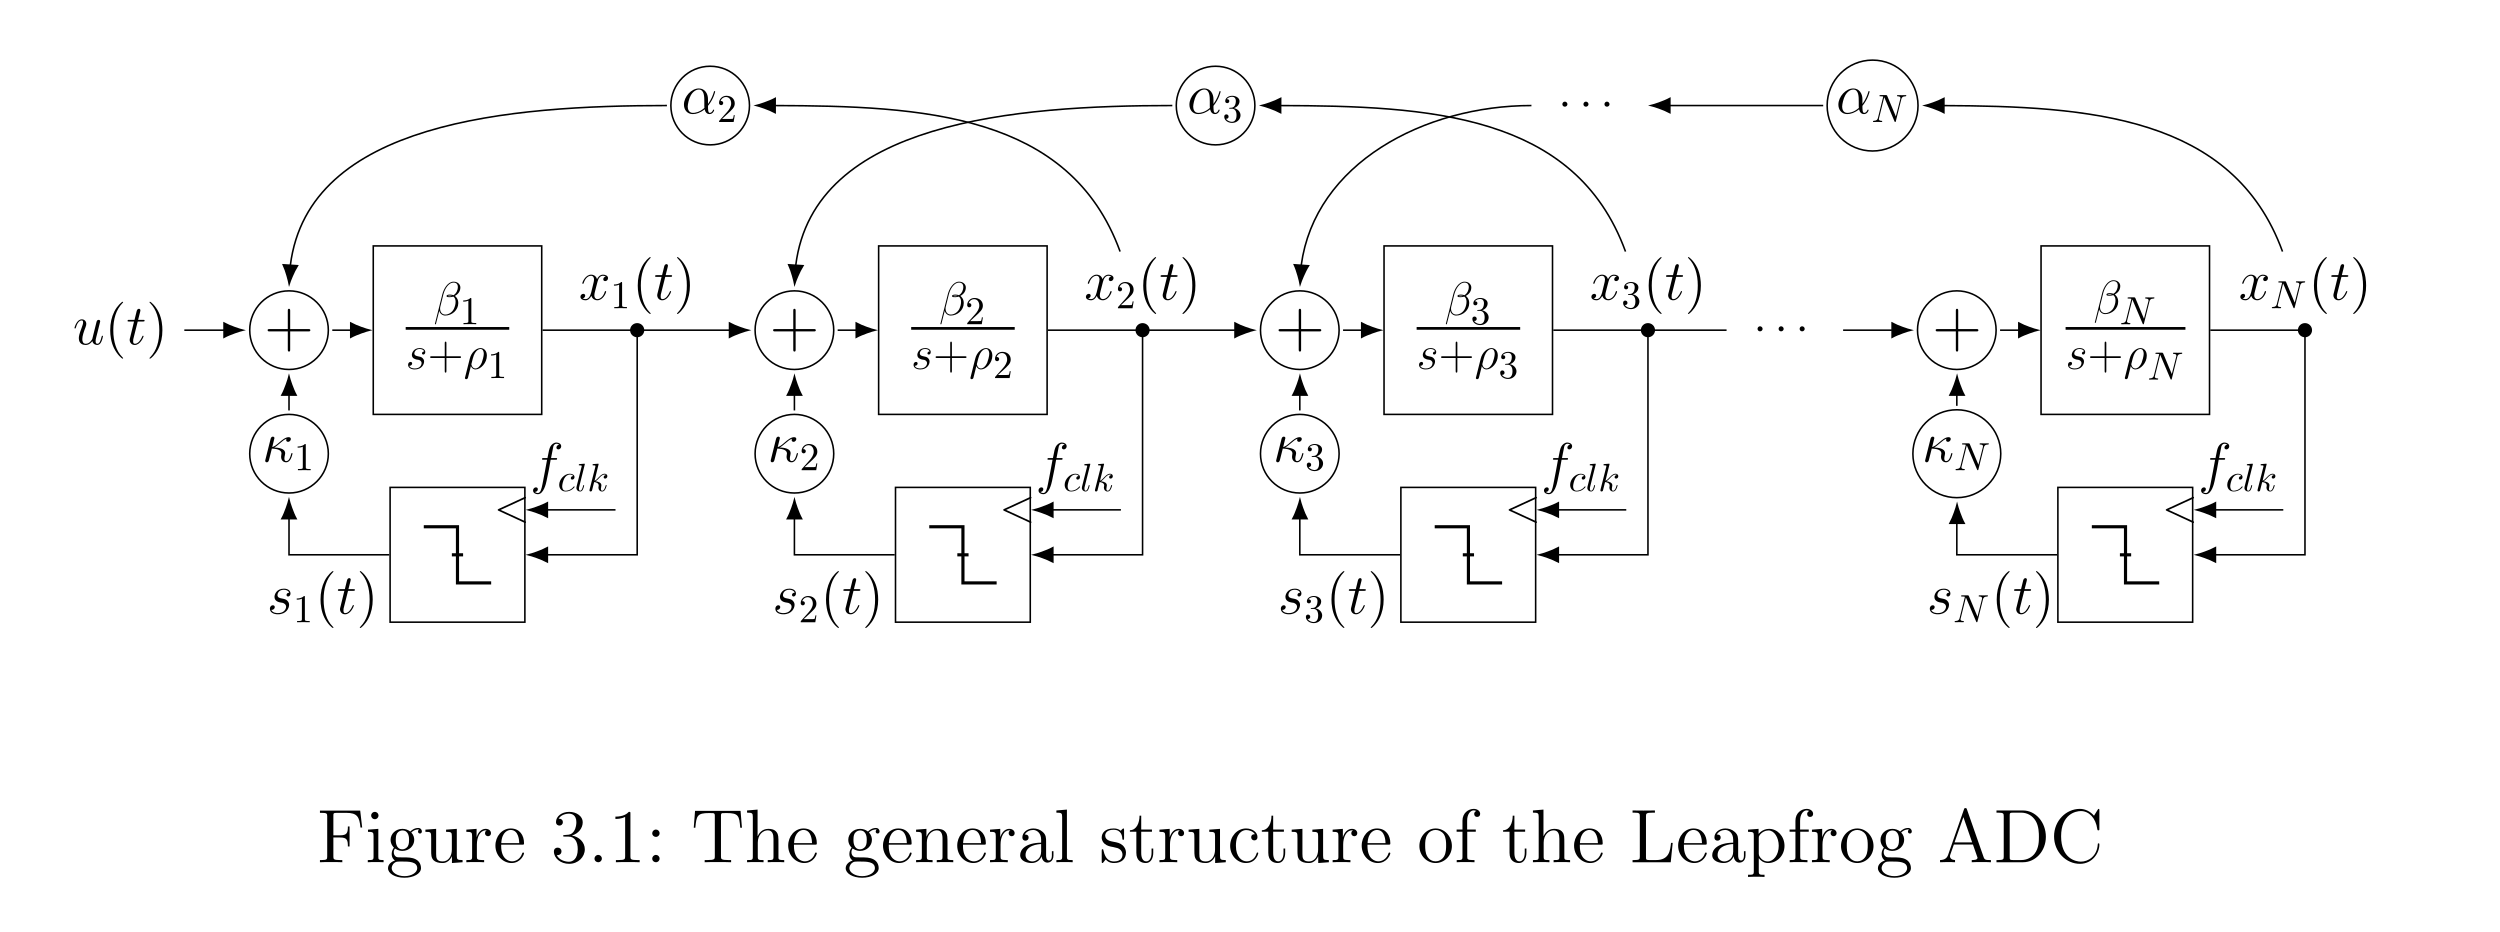 <?xml version="1.0" encoding="UTF-8"?>
<svg xmlns="http://www.w3.org/2000/svg" xmlns:xlink="http://www.w3.org/1999/xlink" width="393.112" height="146.554" viewBox="0 0 393.112 146.554">
<defs>
<g>
<g id="glyph-0-0">
<path d="M 3.047 -0.516 C 3.156 -0.016 3.594 0.094 3.812 0.094 C 4.094 0.094 4.312 -0.094 4.453 -0.406 C 4.609 -0.719 4.719 -1.25 4.719 -1.281 C 4.719 -1.328 4.688 -1.359 4.625 -1.359 C 4.547 -1.359 4.547 -1.312 4.5 -1.188 C 4.344 -0.562 4.188 -0.094 3.828 -0.094 C 3.562 -0.094 3.562 -0.391 3.562 -0.5 C 3.562 -0.703 3.578 -0.797 3.672 -1.172 C 3.734 -1.406 3.797 -1.656 3.859 -1.906 L 4.219 -3.359 C 4.281 -3.578 4.281 -3.609 4.281 -3.625 C 4.281 -3.766 4.172 -3.859 4.047 -3.859 C 3.781 -3.859 3.719 -3.625 3.672 -3.406 C 3.578 -3.062 3.094 -1.141 3.031 -0.828 C 3.016 -0.828 2.672 -0.094 2.016 -0.094 C 1.562 -0.094 1.469 -0.484 1.469 -0.828 C 1.469 -1.328 1.719 -2.047 1.953 -2.641 C 2.062 -2.938 2.094 -3.047 2.094 -3.219 C 2.094 -3.609 1.828 -3.938 1.391 -3.938 C 0.578 -3.938 0.234 -2.641 0.234 -2.578 C 0.234 -2.531 0.281 -2.5 0.344 -2.5 C 0.422 -2.5 0.422 -2.531 0.469 -2.656 C 0.672 -3.422 1.031 -3.766 1.375 -3.766 C 1.453 -3.766 1.594 -3.75 1.594 -3.469 C 1.594 -3.234 1.5 -2.969 1.375 -2.641 C 0.969 -1.578 0.922 -1.234 0.922 -0.969 C 0.922 -0.047 1.625 0.094 1.984 0.094 C 2.562 0.094 2.875 -0.297 3.047 -0.516 Z M 3.047 -0.516 "/>
</g>
<g id="glyph-0-1">
<path d="M 1.797 -3.594 L 2.625 -3.594 C 2.781 -3.594 2.875 -3.594 2.875 -3.75 C 2.875 -3.859 2.828 -3.859 2.641 -3.859 L 1.859 -3.859 L 2.188 -5.156 C 2.219 -5.281 2.219 -5.297 2.219 -5.359 C 2.219 -5.5 2.109 -5.594 2 -5.594 C 1.922 -5.594 1.719 -5.562 1.641 -5.266 L 1.297 -3.859 L 0.453 -3.859 C 0.281 -3.859 0.203 -3.859 0.203 -3.688 C 0.203 -3.594 0.266 -3.594 0.422 -3.594 L 1.219 -3.594 L 0.641 -1.234 C 0.562 -0.922 0.531 -0.828 0.531 -0.719 C 0.531 -0.297 0.828 0.094 1.328 0.094 C 2.234 0.094 2.719 -1.219 2.719 -1.281 C 2.719 -1.328 2.688 -1.359 2.625 -1.359 C 2.609 -1.359 2.578 -1.359 2.562 -1.328 C 2.547 -1.312 2.531 -1.312 2.469 -1.156 C 2.281 -0.719 1.875 -0.094 1.359 -0.094 C 1.094 -0.094 1.078 -0.312 1.078 -0.516 C 1.078 -0.516 1.078 -0.688 1.094 -0.797 Z M 1.797 -3.594 "/>
</g>
<g id="glyph-0-2">
<path d="M 4.234 -3.641 C 3.953 -3.594 3.844 -3.375 3.844 -3.203 C 3.844 -3 4.016 -2.922 4.141 -2.922 C 4.406 -2.922 4.594 -3.156 4.594 -3.391 C 4.594 -3.766 4.172 -3.938 3.797 -3.938 C 3.25 -3.938 2.938 -3.406 2.859 -3.234 C 2.656 -3.906 2.094 -3.938 1.938 -3.938 C 1.031 -3.938 0.547 -2.766 0.547 -2.578 C 0.547 -2.531 0.578 -2.5 0.641 -2.5 C 0.719 -2.5 0.734 -2.547 0.75 -2.578 C 1.047 -3.578 1.656 -3.766 1.906 -3.766 C 2.312 -3.766 2.391 -3.391 2.391 -3.172 C 2.391 -2.969 2.344 -2.766 2.234 -2.344 L 1.938 -1.125 C 1.797 -0.578 1.531 -0.094 1.062 -0.094 C 1.016 -0.094 0.797 -0.094 0.609 -0.203 C 0.922 -0.266 1 -0.531 1 -0.641 C 1 -0.828 0.859 -0.922 0.703 -0.922 C 0.484 -0.922 0.25 -0.734 0.25 -0.453 C 0.25 -0.078 0.672 0.094 1.047 0.094 C 1.484 0.094 1.781 -0.25 1.969 -0.609 C 2.125 -0.094 2.562 0.094 2.891 0.094 C 3.812 0.094 4.297 -1.078 4.297 -1.281 C 4.297 -1.328 4.25 -1.359 4.203 -1.359 C 4.125 -1.359 4.109 -1.312 4.078 -1.25 C 3.844 -0.453 3.328 -0.094 2.922 -0.094 C 2.609 -0.094 2.438 -0.328 2.438 -0.688 C 2.438 -0.891 2.469 -1.031 2.625 -1.625 L 2.938 -2.828 C 3.062 -3.375 3.375 -3.766 3.781 -3.766 C 3.797 -3.766 4.047 -3.766 4.234 -3.641 Z M 4.234 -3.641 "/>
</g>
<g id="glyph-0-3">
<path d="M 2.031 -1.781 C 2.188 -1.766 2.438 -1.703 2.484 -1.703 C 2.594 -1.656 3 -1.516 3 -1.094 C 3 -0.812 2.75 -0.094 1.719 -0.094 C 1.531 -0.094 0.859 -0.109 0.672 -0.609 C 1.031 -0.562 1.219 -0.844 1.219 -1.031 C 1.219 -1.219 1.094 -1.328 0.906 -1.328 C 0.719 -1.328 0.453 -1.172 0.453 -0.766 C 0.453 -0.234 0.984 0.094 1.703 0.094 C 3.062 0.094 3.469 -0.906 3.469 -1.375 C 3.469 -1.516 3.469 -1.766 3.188 -2.047 C 2.953 -2.266 2.75 -2.312 2.266 -2.406 C 2.016 -2.453 1.641 -2.531 1.641 -2.938 C 1.641 -3.125 1.797 -3.766 2.641 -3.766 C 3.016 -3.766 3.391 -3.625 3.484 -3.297 C 3.078 -3.297 3.062 -2.953 3.062 -2.953 C 3.062 -2.766 3.234 -2.703 3.312 -2.703 C 3.438 -2.703 3.688 -2.812 3.688 -3.188 C 3.688 -3.562 3.359 -3.938 2.656 -3.938 C 1.484 -3.938 1.172 -3.016 1.172 -2.656 C 1.172 -1.969 1.828 -1.828 2.031 -1.781 Z M 2.031 -1.781 "/>
</g>
<g id="glyph-0-4">
<path d="M 3.984 -3.594 C 4.172 -3.594 4.234 -3.594 4.234 -3.766 C 4.234 -3.859 4.172 -3.859 4 -3.859 L 3.281 -3.859 C 3.453 -4.766 3.578 -5.406 3.641 -5.688 C 3.703 -5.906 3.891 -6.109 4.125 -6.109 C 4.312 -6.109 4.5 -6.031 4.578 -5.953 C 4.234 -5.922 4.125 -5.656 4.125 -5.5 C 4.125 -5.328 4.266 -5.219 4.438 -5.219 C 4.609 -5.219 4.875 -5.375 4.875 -5.719 C 4.875 -6.094 4.5 -6.297 4.109 -6.297 C 3.734 -6.297 3.359 -6 3.172 -5.656 C 3.016 -5.344 2.922 -5.016 2.719 -3.859 L 2.125 -3.859 C 1.953 -3.859 1.859 -3.859 1.859 -3.688 C 1.859 -3.594 1.906 -3.594 2.094 -3.594 L 2.656 -3.594 C 2.5 -2.766 2.141 -0.734 1.938 0.219 C 1.781 0.984 1.641 1.641 1.203 1.641 C 1.172 1.641 0.906 1.641 0.75 1.469 C 1.203 1.438 1.203 1.047 1.203 1.031 C 1.203 0.859 1.078 0.75 0.906 0.75 C 0.719 0.75 0.453 0.906 0.453 1.25 C 0.453 1.625 0.844 1.828 1.203 1.828 C 2.109 1.828 2.484 0.188 2.578 -0.266 C 2.75 -0.953 3.188 -3.328 3.219 -3.594 Z M 3.984 -3.594 "/>
</g>
<g id="glyph-1-0">
<path d="M 2.906 2.172 C 2.906 2.141 2.906 2.125 2.75 1.969 C 1.859 1.078 1.359 -0.406 1.359 -2.219 C 1.359 -3.953 1.781 -5.453 2.812 -6.5 C 2.906 -6.594 2.906 -6.609 2.906 -6.625 C 2.906 -6.688 2.859 -6.703 2.828 -6.703 C 2.703 -6.703 1.969 -6.062 1.531 -5.188 C 1.078 -4.281 0.875 -3.328 0.875 -2.219 C 0.875 -1.438 1 -0.359 1.469 0.594 C 2 1.656 2.719 2.25 2.828 2.25 C 2.859 2.25 2.906 2.219 2.906 2.172 Z M 2.906 2.172 "/>
</g>
<g id="glyph-1-1">
<path d="M 2.516 -2.219 C 2.516 -2.906 2.438 -4.016 1.938 -5.047 C 1.406 -6.125 0.672 -6.703 0.578 -6.703 C 0.531 -6.703 0.484 -6.688 0.484 -6.625 C 0.484 -6.609 0.484 -6.594 0.641 -6.438 C 1.531 -5.531 2.031 -4.062 2.031 -2.234 C 2.031 -0.5 1.625 0.984 0.578 2.047 C 0.484 2.125 0.484 2.141 0.484 2.172 C 0.484 2.219 0.531 2.25 0.578 2.25 C 0.688 2.25 1.422 1.594 1.859 0.719 C 2.312 -0.188 2.516 -1.156 2.516 -2.219 Z M 2.516 -2.219 "/>
</g>
<g id="glyph-2-0">
<path d="M 4.047 -2.484 L 6.891 -2.484 C 7.047 -2.484 7.219 -2.484 7.219 -2.672 C 7.219 -2.859 7.047 -2.859 6.891 -2.859 L 4.047 -2.859 L 4.047 -5.703 C 4.047 -5.859 4.047 -6.047 3.859 -6.047 C 3.672 -6.047 3.672 -5.875 3.672 -5.703 L 3.672 -2.859 L 0.828 -2.859 C 0.672 -2.859 0.5 -2.859 0.5 -2.688 C 0.5 -2.484 0.672 -2.484 0.828 -2.484 L 3.672 -2.484 L 3.672 0.359 C 3.672 0.5 3.672 0.688 3.859 0.688 C 4.047 0.688 4.047 0.516 4.047 0.359 Z M 4.047 -2.484 "/>
</g>
<g id="glyph-3-0">
<path d="M 4.219 -4.344 C 4.219 -4.781 3.844 -5.25 3.156 -5.25 C 2.203 -5.25 1.594 -4.078 1.391 -3.297 L 0.219 1.375 C 0.203 1.438 0.25 1.453 0.281 1.453 C 0.328 1.453 0.375 1.438 0.375 1.406 L 0.906 -0.688 C 0.969 -0.266 1.391 0.078 1.828 0.078 C 2.891 0.078 3.891 -0.766 3.891 -1.875 C 3.891 -2.156 3.828 -2.438 3.672 -2.672 C 3.578 -2.812 3.469 -2.922 3.359 -3.016 C 3.891 -3.297 4.219 -3.75 4.219 -4.344 Z M 2.922 -3.016 C 2.797 -2.969 2.688 -2.953 2.547 -2.953 C 2.438 -2.953 2.344 -2.953 2.203 -3 C 2.281 -3.047 2.391 -3.062 2.547 -3.062 C 2.688 -3.062 2.812 -3.047 2.922 -3.016 Z M 3.828 -4.406 C 3.828 -4 3.625 -3.406 3.141 -3.125 C 3 -3.172 2.812 -3.219 2.641 -3.219 C 2.484 -3.219 2.047 -3.234 2.047 -2.984 C 2.047 -2.781 2.453 -2.812 2.578 -2.812 C 2.766 -2.812 2.938 -2.859 3.125 -2.906 C 3.359 -2.719 3.469 -2.453 3.469 -2.094 C 3.469 -1.656 3.344 -1.297 3.203 -0.984 C 2.953 -0.438 2.375 -0.078 1.859 -0.078 C 1.312 -0.078 1.031 -0.5 1.031 -1.016 C 1.031 -1.078 1.031 -1.172 1.062 -1.297 L 1.547 -3.25 C 1.797 -4.219 2.422 -5.109 3.141 -5.109 C 3.688 -5.109 3.828 -4.734 3.828 -4.406 Z M 3.828 -4.406 "/>
</g>
<g id="glyph-3-1">
<path d="M 0.234 1.297 C 0.219 1.328 0.203 1.375 0.203 1.422 C 0.203 1.531 0.297 1.609 0.406 1.609 C 0.516 1.609 0.625 1.531 0.672 1.422 C 0.703 1.359 0.906 0.469 1.141 -0.453 C 1.297 -0.078 1.578 0.078 1.859 0.078 C 2.703 0.078 3.656 -0.969 3.656 -2.094 C 3.656 -2.891 3.172 -3.281 2.656 -3.281 C 2 -3.281 1.203 -2.609 0.969 -1.625 Z M 1.859 -0.078 C 1.344 -0.078 1.219 -0.656 1.219 -0.75 C 1.219 -0.797 1.406 -1.5 1.438 -1.625 C 1.812 -3.094 2.547 -3.141 2.656 -3.141 C 2.984 -3.141 3.172 -2.828 3.172 -2.391 C 3.172 -2.016 2.969 -1.281 2.844 -0.969 C 2.625 -0.453 2.234 -0.078 1.859 -0.078 Z M 1.859 -0.078 "/>
</g>
<g id="glyph-4-0">
<path d="M 1.828 -3.969 C 1.828 -4.125 1.828 -4.125 1.688 -4.125 C 1.297 -3.734 0.75 -3.734 0.547 -3.734 L 0.547 -3.547 C 0.672 -3.547 1.047 -3.547 1.359 -3.703 L 1.359 -0.484 C 1.359 -0.266 1.344 -0.188 0.781 -0.188 L 0.594 -0.188 L 0.594 0 C 0.812 -0.016 1.344 -0.016 1.594 -0.016 C 1.844 -0.016 2.375 -0.016 2.594 0 L 2.594 -0.188 L 2.406 -0.188 C 1.844 -0.188 1.828 -0.266 1.828 -0.484 Z M 1.828 -3.969 "/>
</g>
<g id="glyph-4-1">
<path d="M 0.781 -0.484 L 1.453 -1.109 C 2.406 -1.969 2.781 -2.312 2.781 -2.922 C 2.781 -3.641 2.234 -4.125 1.469 -4.125 C 0.766 -4.125 0.312 -3.562 0.312 -3.016 C 0.312 -2.656 0.625 -2.656 0.641 -2.656 C 0.75 -2.656 0.969 -2.734 0.969 -2.984 C 0.969 -3.156 0.844 -3.312 0.625 -3.312 C 0.578 -3.312 0.578 -3.312 0.547 -3.312 C 0.688 -3.703 1.031 -3.938 1.391 -3.938 C 1.953 -3.938 2.219 -3.438 2.219 -2.922 C 2.219 -2.438 1.906 -1.938 1.562 -1.562 L 0.375 -0.234 C 0.312 -0.156 0.312 -0.156 0.312 0 L 2.609 0 L 2.781 -1.078 L 2.625 -1.078 C 2.594 -0.891 2.562 -0.625 2.5 -0.531 C 2.453 -0.484 2.047 -0.484 1.906 -0.484 Z M 0.781 -0.484 "/>
</g>
<g id="glyph-4-2">
<path d="M 1.797 -2.188 C 2.312 -2.344 2.672 -2.781 2.672 -3.281 C 2.672 -3.781 2.125 -4.125 1.531 -4.125 C 0.906 -4.125 0.422 -3.766 0.422 -3.281 C 0.422 -3.078 0.562 -2.969 0.75 -2.969 C 0.938 -2.969 1.062 -3.109 1.062 -3.281 C 1.062 -3.594 0.766 -3.594 0.672 -3.594 C 0.875 -3.891 1.281 -3.969 1.5 -3.969 C 1.75 -3.969 2.094 -3.844 2.094 -3.281 C 2.094 -3.203 2.078 -2.844 1.922 -2.578 C 1.734 -2.281 1.531 -2.266 1.375 -2.25 C 1.328 -2.25 1.172 -2.234 1.125 -2.234 C 1.078 -2.234 1.031 -2.219 1.031 -2.156 C 1.031 -2.094 1.078 -2.094 1.188 -2.094 L 1.453 -2.094 C 1.969 -2.094 2.203 -1.672 2.203 -1.062 C 2.203 -0.219 1.766 -0.031 1.5 -0.031 C 1.234 -0.031 0.766 -0.141 0.547 -0.516 C 0.766 -0.484 0.953 -0.609 0.953 -0.844 C 0.953 -1.078 0.781 -1.203 0.609 -1.203 C 0.453 -1.203 0.266 -1.109 0.266 -0.844 C 0.266 -0.266 0.844 0.141 1.516 0.141 C 2.266 0.141 2.828 -0.422 2.828 -1.062 C 2.828 -1.562 2.438 -2.047 1.797 -2.188 Z M 1.797 -2.188 "/>
</g>
<g id="glyph-5-0">
<path d="M 1.703 -1.484 C 1.828 -1.469 2.031 -1.422 2.078 -1.422 C 2.172 -1.391 2.5 -1.266 2.5 -0.906 C 2.5 -0.672 2.297 -0.078 1.438 -0.078 C 1.281 -0.078 0.719 -0.094 0.562 -0.5 C 0.859 -0.469 1.016 -0.703 1.016 -0.859 C 1.016 -1.016 0.906 -1.109 0.766 -1.109 C 0.594 -1.109 0.375 -0.969 0.375 -0.641 C 0.375 -0.203 0.828 0.078 1.422 0.078 C 2.562 0.078 2.891 -0.766 2.891 -1.141 C 2.891 -1.266 2.891 -1.469 2.656 -1.703 C 2.469 -1.891 2.281 -1.922 1.891 -2 C 1.688 -2.047 1.359 -2.109 1.359 -2.453 C 1.359 -2.594 1.5 -3.141 2.203 -3.141 C 2.516 -3.141 2.828 -3.016 2.906 -2.75 C 2.578 -2.75 2.562 -2.469 2.562 -2.453 C 2.562 -2.297 2.703 -2.266 2.766 -2.266 C 2.875 -2.266 3.078 -2.344 3.078 -2.656 C 3.078 -2.969 2.797 -3.281 2.219 -3.281 C 1.234 -3.281 0.969 -2.516 0.969 -2.219 C 0.969 -1.641 1.531 -1.531 1.703 -1.484 Z M 1.703 -1.484 "/>
</g>
<g id="glyph-5-1">
<path d="M 4.906 -3.625 C 5.047 -3.688 5.062 -3.734 5.062 -3.781 C 5.062 -3.875 5 -3.922 4.922 -3.922 C 4.906 -3.922 4.891 -3.922 4.797 -3.875 L 0.766 -2.016 C 0.625 -1.953 0.609 -1.906 0.609 -1.859 C 0.609 -1.812 0.625 -1.766 0.766 -1.703 L 4.797 0.156 C 4.891 0.203 4.906 0.203 4.922 0.203 C 5 0.203 5.062 0.156 5.062 0.062 C 5.062 0.016 5.047 -0.031 4.906 -0.094 L 1.078 -1.859 Z M 4.906 -3.625 "/>
</g>
<g id="glyph-6-0">
<path d="M 2.969 -1.719 L 5.031 -1.719 C 5.141 -1.719 5.266 -1.719 5.266 -1.859 C 5.266 -2 5.141 -2 5.031 -2 L 2.969 -2 L 2.969 -4.047 C 2.969 -4.156 2.969 -4.297 2.844 -4.297 C 2.703 -4.297 2.703 -4.172 2.703 -4.047 L 2.703 -2 L 0.641 -2 C 0.531 -2 0.406 -2 0.406 -1.859 C 0.406 -1.719 0.531 -1.719 0.641 -1.719 L 2.703 -1.719 L 2.703 0.328 C 2.703 0.438 2.703 0.578 2.828 0.578 C 2.969 0.578 2.969 0.453 2.969 0.328 Z M 2.969 -1.719 "/>
</g>
<g id="glyph-7-0">
<path d="M 1.906 -2.234 C 2.203 -2.391 2.531 -2.672 2.75 -2.859 C 3.281 -3.328 3.484 -3.469 3.828 -3.609 C 3.797 -3.547 3.781 -3.484 3.781 -3.422 C 3.781 -3.172 3.984 -3.125 4.078 -3.125 C 4.359 -3.125 4.516 -3.391 4.516 -3.562 C 4.516 -3.625 4.5 -3.859 4.188 -3.859 C 3.656 -3.859 3.125 -3.391 2.734 -3.062 C 2.219 -2.609 1.953 -2.406 1.594 -2.297 L 1.938 -3.719 C 1.938 -3.859 1.812 -3.938 1.703 -3.938 C 1.625 -3.938 1.422 -3.922 1.344 -3.625 L 0.516 -0.312 C 0.484 -0.203 0.484 -0.188 0.484 -0.141 C 0.484 -0.016 0.594 0.094 0.719 0.094 C 0.984 0.094 1.047 -0.141 1.094 -0.328 C 1.141 -0.516 1.516 -2.016 1.531 -2.062 C 2.656 -2.016 3.047 -1.719 3.047 -1.281 C 3.047 -1.219 3.047 -1.203 3.016 -1.094 C 2.984 -0.922 2.984 -0.828 2.984 -0.781 C 2.984 -0.234 3.328 0.094 3.766 0.094 C 4.141 0.094 4.344 -0.172 4.484 -0.406 C 4.672 -0.75 4.781 -1.25 4.781 -1.281 C 4.781 -1.328 4.75 -1.359 4.688 -1.359 C 4.609 -1.359 4.609 -1.328 4.562 -1.188 C 4.453 -0.75 4.25 -0.094 3.797 -0.094 C 3.609 -0.094 3.5 -0.203 3.5 -0.516 C 3.5 -0.688 3.547 -0.891 3.578 -1.016 C 3.594 -1.109 3.625 -1.219 3.625 -1.312 C 3.625 -2.125 2.5 -2.203 1.906 -2.234 Z M 1.906 -2.234 "/>
</g>
<g id="glyph-7-1">
<path d="M 4.141 -2.266 C 4.141 -3.125 3.641 -3.938 2.703 -3.938 C 1.531 -3.938 0.359 -2.656 0.359 -1.391 C 0.359 -0.609 0.844 0.094 1.75 0.094 C 2.312 0.094 2.969 -0.125 3.609 -0.656 C 3.734 -0.156 4 0.094 4.391 0.094 C 4.875 0.094 5.109 -0.406 5.109 -0.531 C 5.109 -0.609 5.047 -0.609 5.016 -0.609 C 4.953 -0.609 4.938 -0.578 4.922 -0.516 C 4.828 -0.281 4.625 -0.094 4.422 -0.094 C 4.141 -0.094 4.141 -0.656 4.141 -1.203 C 5.047 -2.297 5.266 -3.422 5.266 -3.438 C 5.266 -3.516 5.188 -3.516 5.172 -3.516 C 5.078 -3.516 5.078 -3.484 5.047 -3.328 C 4.922 -2.938 4.688 -2.234 4.141 -1.5 Z M 3.578 -0.875 C 2.781 -0.172 2.078 -0.094 1.766 -0.094 C 1.141 -0.094 0.953 -0.656 0.953 -1.078 C 0.953 -1.453 1.156 -2.375 1.438 -2.859 C 1.797 -3.484 2.297 -3.766 2.703 -3.766 C 3.562 -3.766 3.562 -2.625 3.562 -1.875 C 3.562 -1.656 3.562 -1.422 3.562 -1.203 C 3.562 -1.016 3.562 -0.969 3.578 -0.875 Z M 3.578 -0.875 "/>
</g>
<g id="glyph-8-0">
<path d="M 4.688 -3.578 C 4.75 -3.828 4.859 -4.031 5.359 -4.047 C 5.391 -4.047 5.469 -4.047 5.469 -4.172 C 5.469 -4.172 5.469 -4.234 5.391 -4.234 C 5.172 -4.234 4.969 -4.219 4.766 -4.219 C 4.547 -4.219 4.328 -4.234 4.125 -4.234 C 4.094 -4.234 4.016 -4.234 4.016 -4.109 C 4.016 -4.047 4.078 -4.047 4.125 -4.047 C 4.484 -4.031 4.547 -3.906 4.547 -3.766 C 4.547 -3.75 4.531 -3.656 4.531 -3.641 L 3.828 -0.875 L 2.469 -4.125 C 2.406 -4.234 2.406 -4.234 2.266 -4.234 L 1.438 -4.234 C 1.312 -4.234 1.25 -4.234 1.25 -4.109 C 1.25 -4.047 1.312 -4.047 1.422 -4.047 C 1.453 -4.047 1.844 -4.047 1.844 -3.984 L 1.016 -0.656 C 0.953 -0.406 0.844 -0.203 0.344 -0.188 C 0.312 -0.188 0.234 -0.188 0.234 -0.062 C 0.234 -0.031 0.266 0 0.328 0 C 0.516 0 0.734 -0.016 0.938 -0.016 C 1.156 -0.016 1.375 0 1.578 0 C 1.609 0 1.688 0 1.688 -0.125 C 1.688 -0.188 1.641 -0.188 1.562 -0.188 C 1.203 -0.203 1.156 -0.344 1.156 -0.469 C 1.156 -0.516 1.172 -0.547 1.188 -0.609 L 2 -3.891 C 2.031 -3.844 2.031 -3.828 2.062 -3.766 L 3.609 -0.125 C 3.641 -0.016 3.672 0 3.719 0 C 3.797 0 3.797 -0.016 3.828 -0.125 Z M 4.688 -3.578 "/>
</g>
<g id="glyph-8-1">
<path d="M 2.453 -2.359 C 2.359 -2.359 2.266 -2.359 2.188 -2.266 C 2.078 -2.172 2.078 -2.078 2.078 -2.031 C 2.078 -1.875 2.188 -1.812 2.297 -1.812 C 2.484 -1.812 2.656 -1.953 2.656 -2.203 C 2.656 -2.516 2.359 -2.734 1.922 -2.734 C 1.078 -2.734 0.25 -1.859 0.25 -0.984 C 0.25 -0.422 0.609 0.062 1.266 0.062 C 2.141 0.062 2.672 -0.594 2.672 -0.656 C 2.672 -0.703 2.625 -0.75 2.594 -0.75 C 2.562 -0.75 2.547 -0.734 2.516 -0.688 C 2.016 -0.062 1.344 -0.062 1.266 -0.062 C 0.875 -0.062 0.719 -0.375 0.719 -0.75 C 0.719 -1 0.844 -1.594 1.047 -1.984 C 1.234 -2.344 1.578 -2.609 1.922 -2.609 C 2.141 -2.609 2.375 -2.531 2.453 -2.359 Z M 2.453 -2.359 "/>
</g>
<g id="glyph-8-2">
<path d="M 1.594 -4.234 C 1.594 -4.25 1.594 -4.312 1.516 -4.312 C 1.375 -4.312 0.922 -4.25 0.766 -4.25 C 0.719 -4.234 0.641 -4.234 0.641 -4.109 C 0.641 -4.047 0.703 -4.047 0.797 -4.047 C 1.094 -4.047 1.109 -3.984 1.109 -3.938 L 1.078 -3.812 L 0.297 -0.719 C 0.281 -0.641 0.266 -0.609 0.266 -0.5 C 0.266 -0.156 0.547 0.062 0.844 0.062 C 1.047 0.062 1.203 -0.062 1.297 -0.281 C 1.422 -0.516 1.484 -0.875 1.484 -0.891 C 1.484 -0.953 1.438 -0.953 1.422 -0.953 C 1.359 -0.953 1.344 -0.922 1.328 -0.844 C 1.219 -0.438 1.109 -0.062 0.859 -0.062 C 0.672 -0.062 0.672 -0.266 0.672 -0.359 C 0.672 -0.5 0.672 -0.531 0.703 -0.656 Z M 1.594 -4.234 "/>
</g>
<g id="glyph-8-3">
<path d="M 1.781 -4.234 C 1.781 -4.25 1.781 -4.312 1.703 -4.312 C 1.562 -4.312 1.109 -4.25 0.938 -4.25 C 0.891 -4.234 0.828 -4.234 0.828 -4.125 C 0.828 -4.047 0.875 -4.047 0.969 -4.047 C 1.266 -4.047 1.281 -4 1.281 -3.938 L 1.266 -3.812 L 0.359 -0.234 C 0.344 -0.156 0.344 -0.141 0.344 -0.109 C 0.344 0.031 0.469 0.062 0.516 0.062 C 0.609 0.062 0.688 0.016 0.734 -0.062 C 0.766 -0.125 1.047 -1.266 1.078 -1.422 C 1.297 -1.406 1.797 -1.297 1.797 -0.891 C 1.797 -0.844 1.797 -0.828 1.781 -0.766 C 1.766 -0.688 1.75 -0.609 1.75 -0.547 C 1.75 -0.188 2 0.062 2.328 0.062 C 2.516 0.062 2.688 -0.031 2.812 -0.266 C 2.969 -0.531 3.047 -0.875 3.047 -0.891 C 3.047 -0.953 2.984 -0.953 2.969 -0.953 C 2.906 -0.953 2.891 -0.922 2.875 -0.844 C 2.75 -0.391 2.609 -0.062 2.344 -0.062 C 2.219 -0.062 2.141 -0.141 2.141 -0.359 C 2.141 -0.469 2.172 -0.609 2.188 -0.703 C 2.219 -0.812 2.219 -0.844 2.219 -0.906 C 2.219 -1.297 1.828 -1.484 1.297 -1.547 C 1.484 -1.656 1.688 -1.859 1.828 -2.016 C 2.125 -2.344 2.406 -2.609 2.719 -2.609 C 2.75 -2.609 2.766 -2.609 2.766 -2.594 C 2.844 -2.594 2.859 -2.594 2.906 -2.547 C 2.922 -2.547 2.922 -2.531 2.922 -2.531 C 2.625 -2.5 2.578 -2.266 2.578 -2.188 C 2.578 -2.094 2.641 -1.969 2.812 -1.969 C 2.969 -1.969 3.156 -2.109 3.156 -2.344 C 3.156 -2.531 3.016 -2.734 2.734 -2.734 C 2.562 -2.734 2.266 -2.688 1.828 -2.203 C 1.609 -1.953 1.375 -1.719 1.141 -1.625 Z M 1.781 -4.234 "/>
</g>
<g id="glyph-9-0">
<path d="M 1.438 -1.859 C 1.438 -2.078 1.25 -2.266 1.031 -2.266 C 0.812 -2.266 0.641 -2.078 0.641 -1.859 C 0.641 -1.641 0.812 -1.469 1.031 -1.469 C 1.25 -1.469 1.438 -1.641 1.438 -1.859 Z M 1.438 -1.859 "/>
</g>
<g id="glyph-10-0">
<path d="M 6.812 -8.125 L 0.484 -8.125 L 0.484 -7.766 L 0.734 -7.766 C 1.578 -7.766 1.625 -7.656 1.625 -7.219 L 1.625 -0.906 C 1.625 -0.469 1.578 -0.344 0.734 -0.344 L 0.484 -0.344 L 0.484 0 C 0.781 -0.031 1.844 -0.031 2.188 -0.031 C 2.609 -0.031 3.656 -0.031 4 0 L 4 -0.344 L 3.641 -0.344 C 2.609 -0.344 2.594 -0.484 2.594 -0.922 L 2.594 -3.891 L 3.641 -3.891 C 4.75 -3.891 4.875 -3.5 4.875 -2.484 L 5.141 -2.484 L 5.141 -5.625 L 4.875 -5.625 C 4.875 -4.625 4.75 -4.234 3.641 -4.234 L 2.594 -4.234 L 2.594 -7.297 C 2.594 -7.688 2.609 -7.766 3.141 -7.766 L 4.625 -7.766 C 6.344 -7.766 6.688 -7.141 6.859 -5.453 L 7.125 -5.453 Z M 6.812 -8.125 "/>
</g>
<g id="glyph-10-1">
<path d="M 2.078 -7.344 C 2.078 -7.656 1.828 -7.922 1.484 -7.922 C 1.188 -7.922 0.922 -7.672 0.922 -7.359 C 0.922 -7 1.203 -6.766 1.484 -6.766 C 1.859 -6.766 2.078 -7.078 2.078 -7.344 Z M 0.422 -5.125 L 0.422 -4.781 C 1.188 -4.781 1.297 -4.703 1.297 -4.125 L 1.297 -0.875 C 1.297 -0.344 1.172 -0.344 0.391 -0.344 L 0.391 0 C 0.734 -0.031 1.297 -0.031 1.641 -0.031 C 1.781 -0.031 2.469 -0.031 2.875 0 L 2.875 -0.344 C 2.094 -0.344 2.047 -0.406 2.047 -0.875 L 2.047 -5.25 Z M 0.422 -5.125 "/>
</g>
<g id="glyph-10-2">
<path d="M 1.422 -2.156 C 1.984 -1.781 2.453 -1.781 2.594 -1.781 C 3.656 -1.781 4.453 -2.594 4.453 -3.516 C 4.453 -3.844 4.359 -4.297 3.984 -4.672 C 4.453 -5.156 5 -5.156 5.062 -5.156 C 5.109 -5.156 5.172 -5.156 5.219 -5.125 C 5.109 -5.078 5.047 -4.953 5.047 -4.828 C 5.047 -4.656 5.156 -4.516 5.359 -4.516 C 5.453 -4.516 5.656 -4.578 5.656 -4.844 C 5.656 -5.062 5.5 -5.391 5.078 -5.391 C 4.453 -5.391 4 -5 3.828 -4.828 C 3.469 -5.109 3.047 -5.25 2.594 -5.25 C 1.531 -5.25 0.734 -4.453 0.734 -3.531 C 0.734 -2.844 1.141 -2.406 1.266 -2.297 C 1.125 -2.125 0.906 -1.781 0.906 -1.312 C 0.906 -0.625 1.328 -0.328 1.422 -0.266 C 0.875 -0.109 0.328 0.328 0.328 0.938 C 0.328 1.766 1.438 2.438 2.906 2.438 C 4.328 2.438 5.516 1.812 5.516 0.922 C 5.516 0.625 5.422 -0.078 4.703 -0.453 C 4.094 -0.766 3.5 -0.766 2.484 -0.766 C 1.75 -0.766 1.672 -0.766 1.453 -0.984 C 1.328 -1.109 1.234 -1.328 1.234 -1.578 C 1.234 -1.781 1.297 -1.984 1.422 -2.156 Z M 2.594 -2.031 C 1.547 -2.031 1.547 -3.25 1.547 -3.516 C 1.547 -3.734 1.547 -4.219 1.75 -4.547 C 1.984 -4.891 2.344 -5 2.594 -5 C 3.641 -5 3.641 -3.797 3.641 -3.531 C 3.641 -3.312 3.641 -2.828 3.438 -2.5 C 3.203 -2.156 2.844 -2.031 2.594 -2.031 Z M 2.922 2.188 C 1.781 2.188 0.906 1.609 0.906 0.938 C 0.906 0.828 0.938 0.375 1.391 0.062 C 1.641 -0.109 1.75 -0.109 2.594 -0.109 C 3.578 -0.109 4.922 -0.109 4.922 0.938 C 4.922 1.641 4.016 2.188 2.922 2.188 Z M 2.922 2.188 "/>
</g>
<g id="glyph-10-3">
<path d="M 3.625 -5.125 L 3.625 -4.781 C 4.438 -4.781 4.531 -4.703 4.531 -4.109 L 4.531 -1.984 C 4.531 -0.969 4 -0.125 3.094 -0.125 C 2.125 -0.125 2.062 -0.672 2.062 -1.312 L 2.062 -5.25 L 0.375 -5.125 L 0.375 -4.781 C 1.281 -4.781 1.281 -4.75 1.281 -3.688 L 1.281 -1.891 C 1.281 -1.156 1.281 -0.734 1.641 -0.328 C 1.938 -0.031 2.422 0.125 3.031 0.125 C 3.234 0.125 3.609 0.125 4.016 -0.219 C 4.359 -0.5 4.547 -0.953 4.547 -0.953 L 4.547 0.125 L 6.219 0 L 6.219 -0.344 C 5.406 -0.344 5.312 -0.422 5.312 -1.016 L 5.312 -5.25 Z M 3.625 -5.125 "/>
</g>
<g id="glyph-10-4">
<path d="M 1.984 -2.781 C 1.984 -3.938 2.469 -5.016 3.391 -5.016 C 3.484 -5.016 3.5 -5.016 3.547 -5 C 3.453 -4.953 3.266 -4.891 3.266 -4.562 C 3.266 -4.219 3.547 -4.094 3.734 -4.094 C 3.969 -4.094 4.203 -4.25 4.203 -4.562 C 4.203 -4.922 3.891 -5.25 3.375 -5.25 C 2.359 -5.25 2.016 -4.156 1.938 -3.938 L 1.938 -5.25 L 0.328 -5.125 L 0.328 -4.781 C 1.141 -4.781 1.234 -4.703 1.234 -4.109 L 1.234 -0.875 C 1.234 -0.344 1.109 -0.344 0.328 -0.344 L 0.328 0 C 0.672 -0.031 1.328 -0.031 1.688 -0.031 C 2 -0.031 2.844 -0.031 3.125 0 L 3.125 -0.344 L 2.891 -0.344 C 2.016 -0.344 1.984 -0.484 1.984 -0.906 Z M 1.984 -2.781 "/>
</g>
<g id="glyph-10-5">
<path d="M 4.562 -2.766 C 4.828 -2.766 4.859 -2.766 4.859 -3 C 4.859 -4.203 4.203 -5.312 2.766 -5.312 C 1.406 -5.312 0.359 -4.094 0.359 -2.609 C 0.359 -1.031 1.578 0.125 2.891 0.125 C 4.312 0.125 4.859 -1.172 4.859 -1.422 C 4.859 -1.484 4.797 -1.531 4.719 -1.531 C 4.625 -1.531 4.609 -1.484 4.578 -1.422 C 4.266 -0.422 3.469 -0.141 2.969 -0.141 C 2.469 -0.141 1.266 -0.484 1.266 -2.547 L 1.266 -2.766 Z M 1.281 -3 C 1.375 -4.859 2.422 -5.078 2.75 -5.078 C 4.031 -5.078 4.094 -3.391 4.109 -3 Z M 1.281 -3 "/>
</g>
<g id="glyph-10-6">
<path d="M 2.188 -4.281 C 1.984 -4.266 1.938 -4.25 1.938 -4.156 C 1.938 -4.031 2 -4.031 2.219 -4.031 L 2.766 -4.031 C 3.781 -4.031 4.234 -3.188 4.234 -2.047 C 4.234 -0.484 3.422 -0.078 2.844 -0.078 C 2.266 -0.078 1.281 -0.344 0.938 -1.125 C 1.328 -1.078 1.672 -1.281 1.672 -1.719 C 1.672 -2.062 1.422 -2.297 1.078 -2.297 C 0.797 -2.297 0.484 -2.141 0.484 -1.688 C 0.484 -0.625 1.547 0.25 2.875 0.25 C 4.297 0.25 5.344 -0.828 5.344 -2.031 C 5.344 -3.141 4.453 -4 3.312 -4.203 C 4.344 -4.5 5.016 -5.359 5.016 -6.297 C 5.016 -7.234 4.047 -7.922 2.891 -7.922 C 1.688 -7.922 0.812 -7.203 0.812 -6.328 C 0.812 -5.859 1.188 -5.766 1.359 -5.766 C 1.609 -5.766 1.891 -5.938 1.891 -6.297 C 1.891 -6.672 1.609 -6.844 1.344 -6.844 C 1.281 -6.844 1.25 -6.844 1.219 -6.828 C 1.672 -7.641 2.797 -7.641 2.844 -7.641 C 3.25 -7.641 4.016 -7.469 4.016 -6.297 C 4.016 -6.062 3.984 -5.406 3.641 -4.891 C 3.281 -4.359 2.875 -4.328 2.547 -4.312 Z M 2.188 -4.281 "/>
</g>
<g id="glyph-10-7">
<path d="M 2.188 -0.578 C 2.188 -0.906 1.922 -1.156 1.625 -1.156 C 1.281 -1.156 1.031 -0.875 1.031 -0.578 C 1.031 -0.219 1.328 0 1.609 0 C 1.938 0 2.188 -0.25 2.188 -0.578 Z M 2.188 -0.578 "/>
</g>
<g id="glyph-10-8">
<path d="M 3.438 -7.641 C 3.438 -7.922 3.438 -7.922 3.188 -7.922 C 2.906 -7.609 2.312 -7.172 1.078 -7.172 L 1.078 -6.812 C 1.359 -6.812 1.953 -6.812 2.609 -7.125 L 2.609 -0.922 C 2.609 -0.484 2.578 -0.344 1.531 -0.344 L 1.156 -0.344 L 1.156 0 C 1.484 -0.031 2.641 -0.031 3.031 -0.031 C 3.422 -0.031 4.562 -0.031 4.891 0 L 4.891 -0.344 L 4.516 -0.344 C 3.469 -0.344 3.438 -0.484 3.438 -0.922 Z M 3.438 -7.641 "/>
</g>
<g id="glyph-10-9">
<path d="M 2.188 -4.562 C 2.188 -4.891 1.922 -5.141 1.625 -5.141 C 1.281 -5.141 1.031 -4.859 1.031 -4.562 C 1.031 -4.203 1.328 -3.984 1.609 -3.984 C 1.938 -3.984 2.188 -4.234 2.188 -4.562 Z M 2.188 -0.578 C 2.188 -0.906 1.922 -1.156 1.625 -1.156 C 1.281 -1.156 1.031 -0.875 1.031 -0.578 C 1.031 -0.219 1.328 0 1.609 0 C 1.938 0 2.188 -0.25 2.188 -0.578 Z M 2.188 -0.578 "/>
</g>
<g id="glyph-10-10">
<path d="M 7.781 -8.078 L 0.625 -8.078 L 0.422 -5.422 L 0.672 -5.422 C 0.844 -7.312 0.953 -7.734 2.844 -7.734 C 3.047 -7.734 3.391 -7.734 3.484 -7.719 C 3.719 -7.672 3.734 -7.531 3.734 -7.266 L 3.734 -0.922 C 3.734 -0.516 3.734 -0.344 2.562 -0.344 L 2.141 -0.344 L 2.141 0 C 2.516 -0.031 3.75 -0.031 4.203 -0.031 C 4.672 -0.031 5.906 -0.031 6.297 0 L 6.297 -0.344 L 5.859 -0.344 C 4.703 -0.344 4.703 -0.516 4.703 -0.922 L 4.703 -7.266 C 4.703 -7.562 4.719 -7.672 4.906 -7.719 C 5 -7.734 5.359 -7.734 5.578 -7.734 C 7.469 -7.734 7.578 -7.312 7.734 -5.422 L 8 -5.422 Z M 7.781 -8.078 "/>
</g>
<g id="glyph-10-11">
<path d="M 5.312 -2.891 C 5.312 -4 5.312 -4.344 5.031 -4.719 C 4.688 -5.188 4.125 -5.25 3.719 -5.25 C 2.688 -5.25 2.219 -4.484 2.047 -4.109 L 2.031 -4.109 L 2.031 -8.281 L 0.375 -8.141 L 0.375 -7.797 C 1.188 -7.797 1.281 -7.719 1.281 -7.125 L 1.281 -0.875 C 1.281 -0.344 1.156 -0.344 0.375 -0.344 L 0.375 0 C 0.688 -0.031 1.328 -0.031 1.672 -0.031 C 2.016 -0.031 2.656 -0.031 2.969 0 L 2.969 -0.344 C 2.203 -0.344 2.062 -0.344 2.062 -0.875 L 2.062 -3.094 C 2.062 -4.344 2.891 -5.016 3.625 -5.016 C 4.359 -5.016 4.531 -4.406 4.531 -3.688 L 4.531 -0.875 C 4.531 -0.344 4.406 -0.344 3.625 -0.344 L 3.625 0 C 3.938 -0.031 4.578 -0.031 4.906 -0.031 C 5.25 -0.031 5.906 -0.031 6.219 0 L 6.219 -0.344 C 5.609 -0.344 5.312 -0.344 5.312 -0.703 Z M 5.312 -2.891 "/>
</g>
<g id="glyph-10-12">
<path d="M 5.312 -2.891 C 5.312 -4 5.312 -4.344 5.031 -4.719 C 4.688 -5.188 4.125 -5.25 3.719 -5.25 C 2.562 -5.25 2.109 -4.266 2.016 -4.031 L 2 -4.031 L 2 -5.25 L 0.375 -5.125 L 0.375 -4.781 C 1.188 -4.781 1.281 -4.703 1.281 -4.109 L 1.281 -0.875 C 1.281 -0.344 1.156 -0.344 0.375 -0.344 L 0.375 0 C 0.688 -0.031 1.328 -0.031 1.672 -0.031 C 2.016 -0.031 2.656 -0.031 2.969 0 L 2.969 -0.344 C 2.203 -0.344 2.062 -0.344 2.062 -0.875 L 2.062 -3.094 C 2.062 -4.344 2.891 -5.016 3.625 -5.016 C 4.359 -5.016 4.531 -4.406 4.531 -3.688 L 4.531 -0.875 C 4.531 -0.344 4.406 -0.344 3.625 -0.344 L 3.625 0 C 3.938 -0.031 4.578 -0.031 4.906 -0.031 C 5.25 -0.031 5.906 -0.031 6.219 0 L 6.219 -0.344 C 5.609 -0.344 5.312 -0.344 5.312 -0.703 Z M 5.312 -2.891 "/>
</g>
<g id="glyph-10-13">
<path d="M 4.609 -3.188 C 4.609 -3.828 4.609 -4.297 4.078 -4.766 C 3.656 -5.156 3.125 -5.312 2.594 -5.312 C 1.625 -5.312 0.875 -4.672 0.875 -3.906 C 0.875 -3.547 1.094 -3.391 1.375 -3.391 C 1.656 -3.391 1.859 -3.594 1.859 -3.875 C 1.859 -4.359 1.438 -4.359 1.25 -4.359 C 1.531 -4.859 2.094 -5.078 2.578 -5.078 C 3.125 -5.078 3.828 -4.625 3.828 -3.547 L 3.828 -3.078 C 1.438 -3.047 0.531 -2.031 0.531 -1.125 C 0.531 -0.172 1.625 0.125 2.344 0.125 C 3.141 0.125 3.672 -0.359 3.906 -0.938 C 3.953 -0.375 4.312 0.062 4.828 0.062 C 5.078 0.062 5.766 -0.109 5.766 -1.062 L 5.766 -1.734 L 5.516 -1.734 L 5.516 -1.062 C 5.516 -0.375 5.219 -0.281 5.062 -0.281 C 4.609 -0.281 4.609 -0.922 4.609 -1.094 Z M 3.828 -1.688 C 3.828 -0.516 2.953 -0.125 2.438 -0.125 C 1.859 -0.125 1.375 -0.547 1.375 -1.125 C 1.375 -2.688 3.391 -2.844 3.828 -2.859 Z M 3.828 -1.688 "/>
</g>
<g id="glyph-10-14">
<path d="M 2.047 -8.281 L 0.391 -8.141 L 0.391 -7.797 C 1.203 -7.797 1.297 -7.719 1.297 -7.125 L 1.297 -0.875 C 1.297 -0.344 1.172 -0.344 0.391 -0.344 L 0.391 0 C 0.734 -0.031 1.312 -0.031 1.672 -0.031 C 2.031 -0.031 2.625 -0.031 2.953 0 L 2.953 -0.344 C 2.188 -0.344 2.047 -0.344 2.047 -0.875 Z M 2.047 -8.281 "/>
</g>
<g id="glyph-10-15">
<path d="M 3.906 -5.047 C 3.906 -5.25 3.906 -5.312 3.797 -5.312 C 3.703 -5.312 3.469 -5.062 3.391 -4.953 C 3.016 -5.25 2.641 -5.312 2.266 -5.312 C 0.828 -5.312 0.391 -4.531 0.391 -3.875 C 0.391 -3.75 0.391 -3.328 0.844 -2.906 C 1.234 -2.578 1.641 -2.484 2.188 -2.391 C 2.844 -2.25 3 -2.219 3.297 -1.984 C 3.5 -1.797 3.656 -1.531 3.656 -1.203 C 3.656 -0.688 3.359 -0.125 2.312 -0.125 C 1.531 -0.125 0.953 -0.578 0.688 -1.766 C 0.641 -1.984 0.641 -1.984 0.625 -2 C 0.609 -2.047 0.562 -2.047 0.531 -2.047 C 0.391 -2.047 0.391 -1.984 0.391 -1.781 L 0.391 -0.156 C 0.391 0.062 0.391 0.125 0.516 0.125 C 0.578 0.125 0.578 0.109 0.781 -0.141 C 0.844 -0.219 0.844 -0.25 1.031 -0.438 C 1.484 0.125 2.125 0.125 2.328 0.125 C 3.578 0.125 4.203 -0.578 4.203 -1.516 C 4.203 -2.156 3.797 -2.547 3.703 -2.641 C 3.266 -3.016 2.938 -3.094 2.156 -3.234 C 1.797 -3.297 0.938 -3.469 0.938 -4.188 C 0.938 -4.547 1.188 -5.109 2.25 -5.109 C 3.547 -5.109 3.625 -4 3.641 -3.625 C 3.656 -3.531 3.75 -3.531 3.781 -3.531 C 3.906 -3.531 3.906 -3.594 3.906 -3.797 Z M 3.906 -5.047 "/>
</g>
<g id="glyph-10-16">
<path d="M 2 -4.797 L 3.688 -4.797 L 3.688 -5.141 L 2 -5.141 L 2 -7.328 L 1.734 -7.328 C 1.734 -6.219 1.297 -5.062 0.219 -5.031 L 0.219 -4.797 L 1.234 -4.797 L 1.234 -1.484 C 1.234 -0.156 2.109 0.125 2.734 0.125 C 3.5 0.125 3.891 -0.625 3.891 -1.484 L 3.891 -2.156 L 3.625 -2.156 L 3.625 -1.5 C 3.625 -0.641 3.281 -0.141 2.812 -0.141 C 2 -0.141 2 -1.25 2 -1.453 Z M 2 -4.797 "/>
</g>
<g id="glyph-10-17">
<path d="M 4.312 -4.406 C 4.172 -4.406 3.734 -4.406 3.734 -3.922 C 3.734 -3.641 3.938 -3.438 4.219 -3.438 C 4.5 -3.438 4.719 -3.594 4.719 -3.953 C 4.719 -4.75 3.891 -5.312 2.922 -5.312 C 1.531 -5.312 0.422 -4.078 0.422 -2.578 C 0.422 -1.047 1.562 0.125 2.906 0.125 C 4.484 0.125 4.844 -1.312 4.844 -1.422 C 4.844 -1.531 4.75 -1.531 4.719 -1.531 C 4.609 -1.531 4.609 -1.484 4.562 -1.344 C 4.297 -0.5 3.656 -0.141 3.016 -0.141 C 2.281 -0.141 1.328 -0.781 1.328 -2.594 C 1.328 -4.562 2.344 -5.062 2.938 -5.062 C 3.391 -5.062 4.047 -4.875 4.312 -4.406 Z M 4.312 -4.406 "/>
</g>
<g id="glyph-10-18">
<path d="M 5.469 -2.547 C 5.469 -4.094 4.297 -5.312 2.922 -5.312 C 1.484 -5.312 0.359 -4.047 0.359 -2.547 C 0.359 -1.031 1.547 0.125 2.906 0.125 C 4.312 0.125 5.469 -1.047 5.469 -2.547 Z M 2.922 -0.141 C 2.484 -0.141 1.938 -0.328 1.594 -0.922 C 1.281 -1.453 1.266 -2.156 1.266 -2.656 C 1.266 -3.109 1.266 -3.844 1.641 -4.375 C 1.969 -4.891 2.484 -5.078 2.906 -5.078 C 3.375 -5.078 3.875 -4.859 4.203 -4.406 C 4.562 -3.844 4.562 -3.094 4.562 -2.656 C 4.562 -2.234 4.562 -1.5 4.25 -0.938 C 3.922 -0.375 3.375 -0.141 2.922 -0.141 Z M 2.922 -0.141 "/>
</g>
<g id="glyph-10-19">
<path d="M 2.047 -4.797 L 3.391 -4.797 L 3.391 -5.141 L 2.031 -5.141 L 2.031 -6.531 C 2.031 -7.609 2.578 -8.156 3.062 -8.156 C 3.156 -8.156 3.344 -8.125 3.484 -8.062 C 3.438 -8.047 3.141 -7.938 3.141 -7.594 C 3.141 -7.312 3.328 -7.125 3.594 -7.125 C 3.891 -7.125 4.078 -7.312 4.078 -7.609 C 4.078 -8.047 3.641 -8.391 3.078 -8.391 C 2.234 -8.391 1.297 -7.75 1.297 -6.531 L 1.297 -5.141 L 0.375 -5.141 L 0.375 -4.797 L 1.297 -4.797 L 1.297 -0.875 C 1.297 -0.344 1.172 -0.344 0.391 -0.344 L 0.391 0 C 0.734 -0.031 1.391 -0.031 1.734 -0.031 C 2.062 -0.031 2.906 -0.031 3.188 0 L 3.188 -0.344 L 2.938 -0.344 C 2.078 -0.344 2.047 -0.484 2.047 -0.906 Z M 2.047 -4.797 "/>
</g>
<g id="glyph-10-20">
<path d="M 6.797 -3.047 L 6.531 -3.047 C 6.406 -1.859 6.266 -0.344 4.172 -0.344 L 3.141 -0.344 C 2.609 -0.344 2.594 -0.422 2.594 -0.828 L 2.594 -7.219 C 2.594 -7.656 2.609 -7.797 3.641 -7.797 L 4 -7.797 L 4 -8.141 C 3.656 -8.125 2.609 -8.125 2.188 -8.125 C 1.844 -8.125 0.781 -8.125 0.484 -8.141 L 0.484 -7.797 L 0.734 -7.797 C 1.578 -7.797 1.625 -7.672 1.625 -7.234 L 1.625 -0.906 C 1.625 -0.469 1.578 -0.344 0.734 -0.344 L 0.484 -0.344 L 0.484 0 L 6.484 0 Z M 6.797 -3.047 "/>
</g>
<g id="glyph-10-21">
<path d="M 2.922 1.969 C 2.156 1.969 2.016 1.969 2.016 1.438 L 2.016 -0.641 C 2.234 -0.344 2.719 0.125 3.484 0.125 C 4.859 0.125 6.062 -1.031 6.062 -2.578 C 6.062 -4.094 4.938 -5.25 3.641 -5.25 C 2.594 -5.25 2.031 -4.5 1.984 -4.453 L 1.984 -5.25 L 0.328 -5.125 L 0.328 -4.781 C 1.172 -4.781 1.234 -4.703 1.234 -4.172 L 1.234 1.438 C 1.234 1.969 1.109 1.969 0.328 1.969 L 0.328 2.312 C 0.641 2.281 1.281 2.281 1.625 2.281 C 1.969 2.281 2.609 2.281 2.922 2.312 Z M 2.016 -3.797 C 2.016 -4.031 2.016 -4.047 2.141 -4.234 C 2.5 -4.766 3.094 -5 3.547 -5 C 4.438 -5 5.156 -3.906 5.156 -2.578 C 5.156 -1.156 4.344 -0.125 3.422 -0.125 C 3.047 -0.125 2.703 -0.281 2.469 -0.5 C 2.188 -0.781 2.016 -1.016 2.016 -1.344 Z M 2.016 -3.797 "/>
</g>
<g id="glyph-10-22">
<path d="M 4.609 -8.297 C 4.562 -8.438 4.547 -8.516 4.375 -8.516 C 4.203 -8.516 4.188 -8.469 4.125 -8.281 L 1.641 -1.156 C 1.469 -0.672 1.125 -0.359 0.375 -0.344 L 0.375 0 C 1.094 -0.031 1.125 -0.031 1.516 -0.031 C 1.844 -0.031 2.422 -0.031 2.734 0 L 2.734 -0.344 C 2.234 -0.359 1.938 -0.609 1.938 -0.938 C 1.938 -1.016 1.938 -1.031 1.984 -1.188 L 2.547 -2.781 L 5.547 -2.781 L 6.203 -0.906 C 6.266 -0.766 6.266 -0.734 6.266 -0.703 C 6.266 -0.344 5.656 -0.344 5.359 -0.344 L 5.359 0 C 5.625 -0.031 6.562 -0.031 6.906 -0.031 C 7.234 -0.031 8.094 -0.031 8.375 0 L 8.375 -0.344 C 7.594 -0.344 7.375 -0.344 7.219 -0.828 Z M 4.047 -7.094 L 5.422 -3.125 L 2.656 -3.125 Z M 4.047 -7.094 "/>
</g>
<g id="glyph-10-23">
<path d="M 0.5 -8.141 L 0.5 -7.797 L 0.734 -7.797 C 1.594 -7.797 1.641 -7.672 1.641 -7.234 L 1.641 -0.906 C 1.641 -0.469 1.594 -0.344 0.734 -0.344 L 0.5 -0.344 L 0.5 0 L 4.672 0 C 6.672 0 8.266 -1.781 8.266 -4 C 8.266 -6.297 6.656 -8.141 4.672 -8.141 Z M 3.125 -0.344 C 2.594 -0.344 2.578 -0.422 2.578 -0.828 L 2.578 -7.312 C 2.578 -7.719 2.594 -7.797 3.125 -7.797 L 4.375 -7.797 C 5.359 -7.797 6.156 -7.312 6.641 -6.531 C 7.172 -5.688 7.172 -4.484 7.172 -4 C 7.172 -3.344 7.172 -2.219 6.484 -1.328 C 6.094 -0.828 5.375 -0.344 4.375 -0.344 Z M 3.125 -0.344 "/>
</g>
<g id="glyph-10-24">
<path d="M 7.766 -8.125 C 7.766 -8.328 7.766 -8.391 7.656 -8.391 C 7.578 -8.391 7.578 -8.375 7.5 -8.25 L 6.922 -7.312 C 6.375 -7.969 5.562 -8.391 4.703 -8.391 C 2.531 -8.391 0.641 -6.516 0.641 -4.078 C 0.641 -1.609 2.547 0.25 4.703 0.25 C 6.672 0.25 7.766 -1.453 7.766 -2.766 C 7.766 -2.891 7.766 -2.969 7.641 -2.969 C 7.516 -2.969 7.516 -2.906 7.516 -2.828 C 7.406 -0.938 6.016 -0.094 4.859 -0.094 C 4.031 -0.094 1.75 -0.594 1.75 -4.078 C 1.75 -7.516 4 -8.047 4.859 -8.047 C 6.109 -8.047 7.203 -6.984 7.438 -5.203 C 7.469 -5.062 7.469 -5.016 7.609 -5.016 C 7.766 -5.016 7.766 -5.062 7.766 -5.297 Z M 7.766 -8.125 "/>
</g>
</g>
</defs>
<g fill="rgb(0%, 0%, 0%)" fill-opacity="1">
<use xlink:href="#glyph-0-0" x="11.474" y="54.152"/>
</g>
<g fill="rgb(0%, 0%, 0%)" fill-opacity="1">
<use xlink:href="#glyph-1-0" x="16.455" y="54.152"/>
</g>
<g fill="rgb(0%, 0%, 0%)" fill-opacity="1">
<use xlink:href="#glyph-0-1" x="19.859" y="54.152"/>
</g>
<g fill="rgb(0%, 0%, 0%)" fill-opacity="1">
<use xlink:href="#glyph-1-1" x="23.02" y="54.152"/>
</g>
<path fill="none" stroke-width="0.399" stroke-linecap="butt" stroke-linejoin="miter" stroke="rgb(0%, 0%, 0%)" stroke-opacity="1" stroke-miterlimit="10" d="M -32.598 -0.002 C -32.598 5.477 -37.043 9.922 -42.522 9.922 C -48.001 9.922 -52.44 5.477 -52.44 -0.002 C -52.44 -5.481 -48.001 -9.919 -42.522 -9.919 C -37.043 -9.919 -32.598 -5.481 -32.598 -0.002 Z M -32.598 -0.002 " transform="matrix(0.623, 0, 0, -0.623, 71.937, 51.917)"/>
<g fill="rgb(0%, 0%, 0%)" fill-opacity="1">
<use xlink:href="#glyph-2-0" x="41.582" y="54.599"/>
</g>
<path fill="none" stroke-width="0.399" stroke-linecap="butt" stroke-linejoin="miter" stroke="rgb(0%, 0%, 0%)" stroke-opacity="1" stroke-miterlimit="10" d="M -21.257 -21.26 L 21.259 -21.26 L 21.259 21.263 L -21.257 21.263 Z M -21.257 -21.26 " transform="matrix(0.623, 0, 0, -0.623, 71.937, 51.917)"/>
<g fill="rgb(0%, 0%, 0%)" fill-opacity="1">
<use xlink:href="#glyph-3-0" x="68.171" y="49.543"/>
</g>
<g fill="rgb(0%, 0%, 0%)" fill-opacity="1">
<use xlink:href="#glyph-4-0" x="72.289" y="50.978"/>
</g>
<path fill="none" stroke-width="0.689" stroke-linecap="butt" stroke-linejoin="miter" stroke="rgb(0%, 0%, 0%)" stroke-opacity="1" stroke-miterlimit="10" d="M -0.002 -0.002 L 26.134 -0.002 " transform="matrix(0.623, 0, 0, -0.623, 63.794, 51.635)"/>
<g fill="rgb(0%, 0%, 0%)" fill-opacity="1">
<use xlink:href="#glyph-5-0" x="63.794" y="58.016"/>
</g>
<g fill="rgb(0%, 0%, 0%)" fill-opacity="1">
<use xlink:href="#glyph-6-0" x="67.23" y="58.016"/>
</g>
<g fill="rgb(0%, 0%, 0%)" fill-opacity="1">
<use xlink:href="#glyph-3-1" x="72.903" y="58.016"/>
</g>
<g fill="rgb(0%, 0%, 0%)" fill-opacity="1">
<use xlink:href="#glyph-4-0" x="76.666" y="59.451"/>
</g>
<path fill="none" stroke-width="0.399" stroke-linecap="butt" stroke-linejoin="miter" stroke="rgb(0%, 0%, 0%)" stroke-opacity="1" stroke-miterlimit="10" d="M -32.598 -31.184 C -32.598 -25.705 -37.043 -21.26 -42.522 -21.26 C -48.001 -21.26 -52.44 -25.705 -52.44 -31.184 C -52.44 -36.663 -48.001 -41.102 -42.522 -41.102 C -37.043 -41.102 -32.598 -36.663 -32.598 -31.184 Z M -32.598 -31.184 " transform="matrix(0.623, 0, 0, -0.623, 71.937, 51.917)"/>
<g fill="rgb(0%, 0%, 0%)" fill-opacity="1">
<use xlink:href="#glyph-7-0" x="41.217" y="72.6"/>
</g>
<g fill="rgb(0%, 0%, 0%)" fill-opacity="1">
<use xlink:href="#glyph-4-0" x="46.255" y="73.941"/>
</g>
<path fill="none" stroke-width="0.399" stroke-linecap="butt" stroke-linejoin="miter" stroke="rgb(0%, 0%, 0%)" stroke-opacity="1" stroke-miterlimit="10" d="M -17.007 -73.701 L 17.009 -73.701 L 17.009 -39.685 L -17.007 -39.685 Z M -17.007 -73.701 " transform="matrix(0.623, 0, 0, -0.623, 71.937, 51.917)"/>
<path fill="none" stroke-width="0.797" stroke-linecap="butt" stroke-linejoin="miter" stroke="rgb(0%, 0%, 0%)" stroke-opacity="1" stroke-miterlimit="10" d="M -0.002 14.171 L 8.505 14.171 L 8.505 -0.003 L 17.006 -0.003 " transform="matrix(0.623, 0, 0, -0.623, 66.638, 91.658)"/>
<path fill="none" stroke-width="0.797" stroke-linecap="butt" stroke-linejoin="miter" stroke="rgb(0%, 0%, 0%)" stroke-opacity="1" stroke-miterlimit="10" d="M 7.088 7.087 L 9.922 7.087 " transform="matrix(0.623, 0, 0, -0.623, 66.638, 91.658)"/>
<g fill="rgb(0%, 0%, 0%)" fill-opacity="1">
<use xlink:href="#glyph-5-1" x="77.649" y="82.039"/>
</g>
<g fill="rgb(0%, 0%, 0%)" fill-opacity="1">
<use xlink:href="#glyph-0-2" x="91.019" y="47.127"/>
</g>
<g fill="rgb(0%, 0%, 0%)" fill-opacity="1">
<use xlink:href="#glyph-4-0" x="95.993" y="48.468"/>
</g>
<g fill="rgb(0%, 0%, 0%)" fill-opacity="1">
<use xlink:href="#glyph-1-0" x="99.408" y="47.127"/>
</g>
<g fill="rgb(0%, 0%, 0%)" fill-opacity="1">
<use xlink:href="#glyph-0-1" x="102.811" y="47.127"/>
</g>
<g fill="rgb(0%, 0%, 0%)" fill-opacity="1">
<use xlink:href="#glyph-1-1" x="105.972" y="47.127"/>
</g>
<path fill="none" stroke-width="0.399" stroke-linecap="butt" stroke-linejoin="miter" stroke="rgb(0%, 0%, 0%)" stroke-opacity="1" stroke-miterlimit="10" d="M 94.964 -0.002 C 94.964 5.477 90.52 9.922 85.041 9.922 C 79.561 9.922 75.117 5.477 75.117 -0.002 C 75.117 -5.481 79.561 -9.919 85.041 -9.919 C 90.52 -9.919 94.964 -5.481 94.964 -0.002 Z M 94.964 -0.002 " transform="matrix(0.623, 0, 0, -0.623, 71.937, 51.917)"/>
<g fill="rgb(0%, 0%, 0%)" fill-opacity="1">
<use xlink:href="#glyph-2-0" x="121.064" y="54.599"/>
</g>
<path fill="none" stroke-width="0.399" stroke-linecap="butt" stroke-linejoin="miter" stroke="rgb(0%, 0%, 0%)" stroke-opacity="1" stroke-miterlimit="10" d="M 106.299 -21.26 L 148.822 -21.26 L 148.822 21.263 L 106.299 21.263 Z M 106.299 -21.26 " transform="matrix(0.623, 0, 0, -0.623, 71.937, 51.917)"/>
<g fill="rgb(0%, 0%, 0%)" fill-opacity="1">
<use xlink:href="#glyph-3-0" x="147.653" y="49.543"/>
</g>
<g fill="rgb(0%, 0%, 0%)" fill-opacity="1">
<use xlink:href="#glyph-4-1" x="151.771" y="50.978"/>
</g>
<path fill="none" stroke-width="0.689" stroke-linecap="butt" stroke-linejoin="miter" stroke="rgb(0%, 0%, 0%)" stroke-opacity="1" stroke-miterlimit="10" d="M 0.002 -0.002 L 26.137 -0.002 " transform="matrix(0.623, 0, 0, -0.623, 143.276, 51.635)"/>
<g fill="rgb(0%, 0%, 0%)" fill-opacity="1">
<use xlink:href="#glyph-5-0" x="143.276" y="58.016"/>
</g>
<g fill="rgb(0%, 0%, 0%)" fill-opacity="1">
<use xlink:href="#glyph-6-0" x="146.712" y="58.016"/>
</g>
<g fill="rgb(0%, 0%, 0%)" fill-opacity="1">
<use xlink:href="#glyph-3-1" x="152.385" y="58.016"/>
</g>
<g fill="rgb(0%, 0%, 0%)" fill-opacity="1">
<use xlink:href="#glyph-4-1" x="156.148" y="59.45"/>
</g>
<path fill="none" stroke-width="0.399" stroke-linecap="butt" stroke-linejoin="miter" stroke="rgb(0%, 0%, 0%)" stroke-opacity="1" stroke-miterlimit="10" d="M 94.964 -31.184 C 94.964 -25.705 90.52 -21.26 85.041 -21.26 C 79.561 -21.26 75.117 -25.705 75.117 -31.184 C 75.117 -36.663 79.561 -41.102 85.041 -41.102 C 90.52 -41.102 94.964 -36.663 94.964 -31.184 Z M 94.964 -31.184 " transform="matrix(0.623, 0, 0, -0.623, 71.937, 51.917)"/>
<g fill="rgb(0%, 0%, 0%)" fill-opacity="1">
<use xlink:href="#glyph-7-0" x="120.699" y="72.6"/>
</g>
<g fill="rgb(0%, 0%, 0%)" fill-opacity="1">
<use xlink:href="#glyph-4-1" x="125.737" y="73.941"/>
</g>
<path fill="none" stroke-width="0.399" stroke-linecap="butt" stroke-linejoin="miter" stroke="rgb(0%, 0%, 0%)" stroke-opacity="1" stroke-miterlimit="10" d="M 110.556 -73.701 L 144.571 -73.701 L 144.571 -39.685 L 110.556 -39.685 Z M 110.556 -73.701 " transform="matrix(0.623, 0, 0, -0.623, 71.937, 51.917)"/>
<path fill="none" stroke-width="0.797" stroke-linecap="butt" stroke-linejoin="miter" stroke="rgb(0%, 0%, 0%)" stroke-opacity="1" stroke-miterlimit="10" d="M 0.001 14.171 L 8.502 14.171 L 8.502 -0.003 L 17.009 -0.003 " transform="matrix(0.623, 0, 0, -0.623, 146.12, 91.658)"/>
<path fill="none" stroke-width="0.797" stroke-linecap="butt" stroke-linejoin="miter" stroke="rgb(0%, 0%, 0%)" stroke-opacity="1" stroke-miterlimit="10" d="M 7.086 7.087 L 9.919 7.087 " transform="matrix(0.623, 0, 0, -0.623, 146.12, 91.658)"/>
<g fill="rgb(0%, 0%, 0%)" fill-opacity="1">
<use xlink:href="#glyph-5-1" x="157.132" y="82.039"/>
</g>
<g fill="rgb(0%, 0%, 0%)" fill-opacity="1">
<use xlink:href="#glyph-0-2" x="170.502" y="47.127"/>
</g>
<g fill="rgb(0%, 0%, 0%)" fill-opacity="1">
<use xlink:href="#glyph-4-1" x="175.475" y="48.468"/>
</g>
<g fill="rgb(0%, 0%, 0%)" fill-opacity="1">
<use xlink:href="#glyph-1-0" x="178.89" y="47.127"/>
</g>
<g fill="rgb(0%, 0%, 0%)" fill-opacity="1">
<use xlink:href="#glyph-0-1" x="182.293" y="47.127"/>
</g>
<g fill="rgb(0%, 0%, 0%)" fill-opacity="1">
<use xlink:href="#glyph-1-1" x="185.454" y="47.127"/>
</g>
<path fill="none" stroke-width="0.399" stroke-linecap="butt" stroke-linejoin="miter" stroke="rgb(0%, 0%, 0%)" stroke-opacity="1" stroke-miterlimit="10" d="M 222.521 -0.002 C 222.521 5.477 218.082 9.922 212.603 9.922 C 207.124 9.922 202.679 5.477 202.679 -0.002 C 202.679 -5.481 207.124 -9.919 212.603 -9.919 C 218.082 -9.919 222.521 -5.481 222.521 -0.002 Z M 222.521 -0.002 " transform="matrix(0.623, 0, 0, -0.623, 71.937, 51.917)"/>
<g fill="rgb(0%, 0%, 0%)" fill-opacity="1">
<use xlink:href="#glyph-2-0" x="200.546" y="54.599"/>
</g>
<path fill="none" stroke-width="0.399" stroke-linecap="butt" stroke-linejoin="miter" stroke="rgb(0%, 0%, 0%)" stroke-opacity="1" stroke-miterlimit="10" d="M 233.861 -21.26 L 276.384 -21.26 L 276.384 21.263 L 233.861 21.263 Z M 233.861 -21.26 " transform="matrix(0.623, 0, 0, -0.623, 71.937, 51.917)"/>
<g fill="rgb(0%, 0%, 0%)" fill-opacity="1">
<use xlink:href="#glyph-3-0" x="227.135" y="49.543"/>
</g>
<g fill="rgb(0%, 0%, 0%)" fill-opacity="1">
<use xlink:href="#glyph-4-2" x="231.253" y="50.978"/>
</g>
<path fill="none" stroke-width="0.689" stroke-linecap="butt" stroke-linejoin="miter" stroke="rgb(0%, 0%, 0%)" stroke-opacity="1" stroke-miterlimit="10" d="M -0.001 -0.002 L 26.134 -0.002 " transform="matrix(0.623, 0, 0, -0.623, 222.759, 51.635)"/>
<g fill="rgb(0%, 0%, 0%)" fill-opacity="1">
<use xlink:href="#glyph-5-0" x="222.759" y="58.016"/>
</g>
<g fill="rgb(0%, 0%, 0%)" fill-opacity="1">
<use xlink:href="#glyph-6-0" x="226.194" y="58.016"/>
</g>
<g fill="rgb(0%, 0%, 0%)" fill-opacity="1">
<use xlink:href="#glyph-3-1" x="231.868" y="58.016"/>
</g>
<g fill="rgb(0%, 0%, 0%)" fill-opacity="1">
<use xlink:href="#glyph-4-2" x="235.63" y="59.45"/>
</g>
<path fill="none" stroke-width="0.399" stroke-linecap="butt" stroke-linejoin="miter" stroke="rgb(0%, 0%, 0%)" stroke-opacity="1" stroke-miterlimit="10" d="M 222.521 -31.184 C 222.521 -25.705 218.082 -21.26 212.603 -21.26 C 207.124 -21.26 202.679 -25.705 202.679 -31.184 C 202.679 -36.663 207.124 -41.102 212.603 -41.102 C 218.082 -41.102 222.521 -36.663 222.521 -31.184 Z M 222.521 -31.184 " transform="matrix(0.623, 0, 0, -0.623, 71.937, 51.917)"/>
<g fill="rgb(0%, 0%, 0%)" fill-opacity="1">
<use xlink:href="#glyph-7-0" x="200.181" y="72.6"/>
</g>
<g fill="rgb(0%, 0%, 0%)" fill-opacity="1">
<use xlink:href="#glyph-4-2" x="205.22" y="73.941"/>
</g>
<path fill="none" stroke-width="0.399" stroke-linecap="butt" stroke-linejoin="miter" stroke="rgb(0%, 0%, 0%)" stroke-opacity="1" stroke-miterlimit="10" d="M 238.112 -73.701 L 272.128 -73.701 L 272.128 -39.685 L 238.112 -39.685 Z M 238.112 -73.701 " transform="matrix(0.623, 0, 0, -0.623, 71.937, 51.917)"/>
<path fill="none" stroke-width="0.797" stroke-linecap="butt" stroke-linejoin="miter" stroke="rgb(0%, 0%, 0%)" stroke-opacity="1" stroke-miterlimit="10" d="M -0.001 14.171 L 8.506 14.171 L 8.506 -0.003 L 17.007 -0.003 " transform="matrix(0.623, 0, 0, -0.623, 225.602, 91.658)"/>
<path fill="none" stroke-width="0.797" stroke-linecap="butt" stroke-linejoin="miter" stroke="rgb(0%, 0%, 0%)" stroke-opacity="1" stroke-miterlimit="10" d="M 7.089 7.087 L 9.923 7.087 " transform="matrix(0.623, 0, 0, -0.623, 225.602, 91.658)"/>
<g fill="rgb(0%, 0%, 0%)" fill-opacity="1">
<use xlink:href="#glyph-5-1" x="236.614" y="82.039"/>
</g>
<g fill="rgb(0%, 0%, 0%)" fill-opacity="1">
<use xlink:href="#glyph-0-2" x="249.984" y="47.127"/>
</g>
<g fill="rgb(0%, 0%, 0%)" fill-opacity="1">
<use xlink:href="#glyph-4-2" x="254.957" y="48.468"/>
</g>
<g fill="rgb(0%, 0%, 0%)" fill-opacity="1">
<use xlink:href="#glyph-1-0" x="258.372" y="47.127"/>
</g>
<g fill="rgb(0%, 0%, 0%)" fill-opacity="1">
<use xlink:href="#glyph-0-1" x="261.775" y="47.127"/>
</g>
<g fill="rgb(0%, 0%, 0%)" fill-opacity="1">
<use xlink:href="#glyph-1-1" x="264.936" y="47.127"/>
</g>
<path fill="none" stroke-width="0.399" stroke-linecap="butt" stroke-linejoin="miter" stroke="rgb(0%, 0%, 0%)" stroke-opacity="1" stroke-miterlimit="10" d="M 388.349 -0.002 C 388.349 5.477 383.911 9.922 378.432 9.922 C 372.953 9.922 368.508 5.477 368.508 -0.002 C 368.508 -5.481 372.953 -9.919 378.432 -9.919 C 383.911 -9.919 388.349 -5.481 388.349 -0.002 Z M 388.349 -0.002 " transform="matrix(0.623, 0, 0, -0.623, 71.937, 51.917)"/>
<g fill="rgb(0%, 0%, 0%)" fill-opacity="1">
<use xlink:href="#glyph-2-0" x="303.873" y="54.599"/>
</g>
<path fill="none" stroke-width="0.399" stroke-linecap="butt" stroke-linejoin="miter" stroke="rgb(0%, 0%, 0%)" stroke-opacity="1" stroke-miterlimit="10" d="M 399.69 -21.26 L 442.213 -21.26 L 442.213 21.263 L 399.69 21.263 Z M 399.69 -21.26 " transform="matrix(0.623, 0, 0, -0.623, 71.937, 51.917)"/>
<g fill="rgb(0%, 0%, 0%)" fill-opacity="1">
<use xlink:href="#glyph-3-0" x="329.182" y="49.315"/>
</g>
<g fill="rgb(0%, 0%, 0%)" fill-opacity="1">
<use xlink:href="#glyph-8-0" x="333.3" y="50.992"/>
</g>
<path fill="none" stroke-width="0.689" stroke-linecap="butt" stroke-linejoin="miter" stroke="rgb(0%, 0%, 0%)" stroke-opacity="1" stroke-miterlimit="10" d="M -0.001 -0.002 L 30.247 -0.002 " transform="matrix(0.623, 0, 0, -0.623, 324.805, 51.635)"/>
<g fill="rgb(0%, 0%, 0%)" fill-opacity="1">
<use xlink:href="#glyph-5-0" x="324.805" y="58.016"/>
</g>
<g fill="rgb(0%, 0%, 0%)" fill-opacity="1">
<use xlink:href="#glyph-6-0" x="328.241" y="58.016"/>
</g>
<g fill="rgb(0%, 0%, 0%)" fill-opacity="1">
<use xlink:href="#glyph-3-1" x="333.914" y="58.016"/>
</g>
<g fill="rgb(0%, 0%, 0%)" fill-opacity="1">
<use xlink:href="#glyph-8-0" x="337.677" y="59.692"/>
</g>
<path fill="none" stroke-width="0.399" stroke-linecap="butt" stroke-linejoin="miter" stroke="rgb(0%, 0%, 0%)" stroke-opacity="1" stroke-miterlimit="10" d="M 389.522 -31.184 C 389.522 -25.059 384.557 -20.094 378.432 -20.094 C 372.307 -20.094 367.342 -25.059 367.342 -31.184 C 367.342 -37.309 372.307 -42.274 378.432 -42.274 C 384.557 -42.274 389.522 -37.309 389.522 -31.184 Z M 389.522 -31.184 " transform="matrix(0.623, 0, 0, -0.623, 71.937, 51.917)"/>
<g fill="rgb(0%, 0%, 0%)" fill-opacity="1">
<use xlink:href="#glyph-7-0" x="302.228" y="72.6"/>
</g>
<g fill="rgb(0%, 0%, 0%)" fill-opacity="1">
<use xlink:href="#glyph-8-0" x="307.266" y="73.941"/>
</g>
<path fill="none" stroke-width="0.399" stroke-linecap="butt" stroke-linejoin="miter" stroke="rgb(0%, 0%, 0%)" stroke-opacity="1" stroke-miterlimit="10" d="M 403.94 -73.701 L 437.956 -73.701 L 437.956 -39.685 L 403.94 -39.685 Z M 403.94 -73.701 " transform="matrix(0.623, 0, 0, -0.623, 71.937, 51.917)"/>
<path fill="none" stroke-width="0.797" stroke-linecap="butt" stroke-linejoin="miter" stroke="rgb(0%, 0%, 0%)" stroke-opacity="1" stroke-miterlimit="10" d="M 0 14.171 L 8.501 14.171 L 8.501 -0.003 L 17.008 -0.003 " transform="matrix(0.623, 0, 0, -0.623, 328.93, 91.658)"/>
<path fill="none" stroke-width="0.797" stroke-linecap="butt" stroke-linejoin="miter" stroke="rgb(0%, 0%, 0%)" stroke-opacity="1" stroke-miterlimit="10" d="M 7.084 7.087 L 9.924 7.087 " transform="matrix(0.623, 0, 0, -0.623, 328.93, 91.658)"/>
<g fill="rgb(0%, 0%, 0%)" fill-opacity="1">
<use xlink:href="#glyph-5-1" x="339.941" y="82.039"/>
</g>
<g fill="rgb(0%, 0%, 0%)" fill-opacity="1">
<use xlink:href="#glyph-0-2" x="352.03" y="47.127"/>
</g>
<g fill="rgb(0%, 0%, 0%)" fill-opacity="1">
<use xlink:href="#glyph-8-0" x="357.004" y="48.468"/>
</g>
<g fill="rgb(0%, 0%, 0%)" fill-opacity="1">
<use xlink:href="#glyph-1-0" x="362.979" y="47.127"/>
</g>
<g fill="rgb(0%, 0%, 0%)" fill-opacity="1">
<use xlink:href="#glyph-0-1" x="366.383" y="47.127"/>
</g>
<g fill="rgb(0%, 0%, 0%)" fill-opacity="1">
<use xlink:href="#glyph-1-1" x="369.544" y="47.127"/>
</g>
<path fill="none" stroke-width="0.399" stroke-linecap="butt" stroke-linejoin="miter" stroke="rgb(0%, 0%, 0%)" stroke-opacity="1" stroke-miterlimit="10" d="M 73.7 56.695 C 73.7 62.175 69.261 66.613 63.782 66.613 C 58.303 66.613 53.858 62.175 53.858 56.695 C 53.858 51.216 58.303 46.771 63.782 46.771 C 69.261 46.771 73.7 51.216 73.7 56.695 Z M 73.7 56.695 " transform="matrix(0.623, 0, 0, -0.623, 71.937, 51.917)"/>
<g fill="rgb(0%, 0%, 0%)" fill-opacity="1">
<use xlink:href="#glyph-7-1" x="107.188" y="17.846"/>
</g>
<g fill="rgb(0%, 0%, 0%)" fill-opacity="1">
<use xlink:href="#glyph-4-1" x="112.754" y="19.187"/>
</g>
<path fill="none" stroke-width="0.399" stroke-linecap="butt" stroke-linejoin="miter" stroke="rgb(0%, 0%, 0%)" stroke-opacity="1" stroke-miterlimit="10" d="M 201.262 56.695 C 201.262 62.175 196.818 66.613 191.338 66.613 C 185.859 66.613 181.421 62.175 181.421 56.695 C 181.421 51.216 185.859 46.771 191.338 46.771 C 196.818 46.771 201.262 51.216 201.262 56.695 Z M 201.262 56.695 " transform="matrix(0.623, 0, 0, -0.623, 71.937, 51.917)"/>
<g fill="rgb(0%, 0%, 0%)" fill-opacity="1">
<use xlink:href="#glyph-7-1" x="186.67" y="17.846"/>
</g>
<g fill="rgb(0%, 0%, 0%)" fill-opacity="1">
<use xlink:href="#glyph-4-2" x="192.237" y="19.187"/>
</g>
<path fill="none" stroke-width="0.399" stroke-linecap="butt" stroke-linejoin="miter" stroke="rgb(0%, 0%, 0%)" stroke-opacity="1" stroke-miterlimit="10" d="M 368.639 56.695 C 368.639 63.027 363.505 68.161 357.167 68.161 C 350.835 68.161 345.701 63.027 345.701 56.695 C 345.701 50.357 350.835 45.223 357.167 45.223 C 363.505 45.223 368.639 50.357 368.639 56.695 Z M 368.639 56.695 " transform="matrix(0.623, 0, 0, -0.623, 71.937, 51.917)"/>
<g fill="rgb(0%, 0%, 0%)" fill-opacity="1">
<use xlink:href="#glyph-7-1" x="288.716" y="17.846"/>
</g>
<g fill="rgb(0%, 0%, 0%)" fill-opacity="1">
<use xlink:href="#glyph-8-0" x="294.283" y="19.187"/>
</g>
<path fill="none" stroke-width="0.399" stroke-linecap="butt" stroke-linejoin="miter" stroke="rgb(0%, 0%, 0%)" stroke-opacity="1" stroke-miterlimit="10" d="M -68.946 -0.002 L -58.909 -0.002 " transform="matrix(0.623, 0, 0, -0.623, 71.937, 51.917)"/>
<path fill-rule="nonzero" fill="rgb(0%, 0%, 0%)" fill-opacity="1" stroke-width="0.399" stroke-linecap="butt" stroke-linejoin="miter" stroke="rgb(0%, 0%, 0%)" stroke-opacity="1" stroke-miterlimit="10" d="M 4.65 -0.002 C 4.08 0.136 1.566 0.926 -0.001 1.779 L -0.001 -1.776 C 1.566 -0.923 4.08 -0.14 4.65 -0.002 Z M 4.65 -0.002 " transform="matrix(0.623, 0, 0, -0.623, 35.231, 51.917)"/>
<path fill="none" stroke-width="0.399" stroke-linecap="butt" stroke-linejoin="miter" stroke="rgb(0%, 0%, 0%)" stroke-opacity="1" stroke-miterlimit="10" d="M -31.601 -0.002 L -26.931 -0.002 " transform="matrix(0.623, 0, 0, -0.623, 71.937, 51.917)"/>
<path fill-rule="nonzero" fill="rgb(0%, 0%, 0%)" fill-opacity="1" stroke-width="0.399" stroke-linecap="butt" stroke-linejoin="miter" stroke="rgb(0%, 0%, 0%)" stroke-opacity="1" stroke-miterlimit="10" d="M 4.65 -0.002 C 4.08 0.136 1.566 0.926 -0.001 1.779 L -0.001 -1.776 C 1.566 -0.923 4.08 -0.14 4.65 -0.002 Z M 4.65 -0.002 " transform="matrix(0.623, 0, 0, -0.623, 55.157, 51.917)"/>
<path fill="none" stroke-width="0.399" stroke-linecap="butt" stroke-linejoin="miter" stroke="rgb(0%, 0%, 0%)" stroke-opacity="1" stroke-miterlimit="10" d="M 21.46 -0.002 L 21.46 -0.002 M 21.46 -0.002 L 22.676 -0.002 M 22.676 -0.002 L 45.358 -0.002 " transform="matrix(0.623, 0, 0, -0.623, 71.937, 51.917)"/>
<path fill-rule="nonzero" fill="rgb(0%, 0%, 0%)" fill-opacity="1" stroke-width="0.399" stroke-linecap="butt" stroke-linejoin="miter" stroke="rgb(0%, 0%, 0%)" stroke-opacity="1" stroke-miterlimit="10" d="M 46.944 -0.002 C 46.944 0.876 46.229 1.584 45.358 1.584 C 44.48 1.584 43.765 0.876 43.765 -0.002 C 43.765 -0.879 44.48 -1.588 45.358 -1.588 C 46.229 -1.588 46.944 -0.879 46.944 -0.002 Z M 46.944 -0.002 " transform="matrix(0.623, 0, 0, -0.623, 71.937, 51.917)"/>
<path fill="none" stroke-width="0.399" stroke-linecap="butt" stroke-linejoin="miter" stroke="rgb(0%, 0%, 0%)" stroke-opacity="1" stroke-miterlimit="10" d="M 45.358 -0.002 L 45.358 -56.693 L 22.676 -56.693 " transform="matrix(0.623, 0, 0, -0.623, 71.937, 51.917)"/>
<path fill-rule="nonzero" fill="rgb(0%, 0%, 0%)" fill-opacity="1" stroke-width="0.399" stroke-linecap="butt" stroke-linejoin="miter" stroke="rgb(0%, 0%, 0%)" stroke-opacity="1" stroke-miterlimit="10" d="M 4.647 -0.001 C 4.076 0.137 1.568 0.927 0.001 1.779 L 0.001 -1.781 C 1.568 -0.923 4.076 -0.139 4.647 -0.001 Z M 4.647 -0.001 " transform="matrix(-0.623, 0, 0, 0.623, 86.067, 87.243)"/>
<path fill="none" stroke-width="0.399" stroke-linecap="butt" stroke-linejoin="miter" stroke="rgb(0%, 0%, 0%)" stroke-opacity="1" stroke-miterlimit="10" d="M -17.208 -56.693 L -42.522 -56.693 L -42.522 -47.571 " transform="matrix(0.623, 0, 0, -0.623, 71.937, 51.917)"/>
<path fill-rule="nonzero" fill="rgb(0%, 0%, 0%)" fill-opacity="1" stroke-width="0.399" stroke-linecap="butt" stroke-linejoin="miter" stroke="rgb(0%, 0%, 0%)" stroke-opacity="1" stroke-miterlimit="10" d="M 4.65 0.002 C 4.079 0.14 1.565 0.923 -0.002 1.782 L -0.002 -1.779 C 1.565 -0.926 4.079 -0.136 4.65 0.002 Z M 4.65 0.002 " transform="matrix(0, -0.623, -0.623, 0, 45.442, 81.557)"/>
<g fill="rgb(0%, 0%, 0%)" fill-opacity="1">
<use xlink:href="#glyph-0-3" x="41.989" y="96.502"/>
</g>
<g fill="rgb(0%, 0%, 0%)" fill-opacity="1">
<use xlink:href="#glyph-4-0" x="46.112" y="97.843"/>
</g>
<g fill="rgb(0%, 0%, 0%)" fill-opacity="1">
<use xlink:href="#glyph-1-0" x="49.526" y="96.502"/>
</g>
<g fill="rgb(0%, 0%, 0%)" fill-opacity="1">
<use xlink:href="#glyph-0-1" x="52.93" y="96.502"/>
</g>
<g fill="rgb(0%, 0%, 0%)" fill-opacity="1">
<use xlink:href="#glyph-1-1" x="56.091" y="96.502"/>
</g>
<path fill="none" stroke-width="0.399" stroke-linecap="butt" stroke-linejoin="miter" stroke="rgb(0%, 0%, 0%)" stroke-opacity="1" stroke-miterlimit="10" d="M 39.885 -45.352 L 22.676 -45.352 " transform="matrix(0.623, 0, 0, -0.623, 71.937, 51.917)"/>
<path fill-rule="nonzero" fill="rgb(0%, 0%, 0%)" fill-opacity="1" stroke-width="0.399" stroke-linecap="butt" stroke-linejoin="miter" stroke="rgb(0%, 0%, 0%)" stroke-opacity="1" stroke-miterlimit="10" d="M 4.647 -0.003 C 4.076 0.141 1.568 0.925 0.001 1.777 L 0.001 -1.777 C 1.568 -0.925 4.076 -0.141 4.647 -0.003 Z M 4.647 -0.003 " transform="matrix(-0.623, 0, 0, 0.623, 86.067, 80.178)"/>
<g fill="rgb(0%, 0%, 0%)" fill-opacity="1">
<use xlink:href="#glyph-0-4" x="83.368" y="75.884"/>
</g>
<g fill="rgb(0%, 0%, 0%)" fill-opacity="1">
<use xlink:href="#glyph-8-1" x="87.682" y="77.225"/>
<use xlink:href="#glyph-8-2" x="90.369" y="77.225"/>
</g>
<g fill="rgb(0%, 0%, 0%)" fill-opacity="1">
<use xlink:href="#glyph-8-3" x="92.348" y="77.225"/>
</g>
<path fill="none" stroke-width="0.399" stroke-linecap="butt" stroke-linejoin="miter" stroke="rgb(0%, 0%, 0%)" stroke-opacity="1" stroke-miterlimit="10" d="M -42.522 -20.263 L -42.522 -16.389 " transform="matrix(0.623, 0, 0, -0.623, 71.937, 51.917)"/>
<path fill-rule="nonzero" fill="rgb(0%, 0%, 0%)" fill-opacity="1" stroke-width="0.399" stroke-linecap="butt" stroke-linejoin="miter" stroke="rgb(0%, 0%, 0%)" stroke-opacity="1" stroke-miterlimit="10" d="M 4.65 0.002 C 4.08 0.14 1.566 0.923 -0.001 1.782 L -0.001 -1.779 C 1.566 -0.926 4.08 -0.136 4.65 0.002 Z M 4.65 0.002 " transform="matrix(0, -0.623, -0.623, 0, 45.442, 62.128)"/>
<path fill="none" stroke-width="0.399" stroke-linecap="butt" stroke-linejoin="miter" stroke="rgb(0%, 0%, 0%)" stroke-opacity="1" stroke-miterlimit="10" d="M 45.358 -0.002 L 68.653 -0.002 " transform="matrix(0.623, 0, 0, -0.623, 71.937, 51.917)"/>
<path fill-rule="nonzero" fill="rgb(0%, 0%, 0%)" fill-opacity="1" stroke-width="0.399" stroke-linecap="butt" stroke-linejoin="miter" stroke="rgb(0%, 0%, 0%)" stroke-opacity="1" stroke-miterlimit="10" d="M 4.646 -0.002 C 4.076 0.136 1.568 0.926 0.001 1.779 L 0.001 -1.776 C 1.568 -0.923 4.076 -0.14 4.646 -0.002 Z M 4.646 -0.002 " transform="matrix(0.623, 0, 0, -0.623, 114.714, 51.917)"/>
<path fill="none" stroke-width="0.399" stroke-linecap="butt" stroke-linejoin="miter" stroke="rgb(0%, 0%, 0%)" stroke-opacity="1" stroke-miterlimit="10" d="M 95.955 -0.002 L 100.632 -0.002 " transform="matrix(0.623, 0, 0, -0.623, 71.937, 51.917)"/>
<path fill-rule="nonzero" fill="rgb(0%, 0%, 0%)" fill-opacity="1" stroke-width="0.399" stroke-linecap="butt" stroke-linejoin="miter" stroke="rgb(0%, 0%, 0%)" stroke-opacity="1" stroke-miterlimit="10" d="M 4.646 -0.002 C 4.075 0.136 1.568 0.926 0 1.779 L 0 -1.776 C 1.568 -0.923 4.075 -0.14 4.646 -0.002 Z M 4.646 -0.002 " transform="matrix(0.623, 0, 0, -0.623, 134.64, 51.917)"/>
<path fill="none" stroke-width="0.399" stroke-linecap="butt" stroke-linejoin="miter" stroke="rgb(0%, 0%, 0%)" stroke-opacity="1" stroke-miterlimit="10" d="M 149.022 -0.002 L 149.022 -0.002 M 149.022 -0.002 L 150.239 -0.002 M 150.239 -0.002 L 172.914 -0.002 " transform="matrix(0.623, 0, 0, -0.623, 71.937, 51.917)"/>
<path fill-rule="nonzero" fill="rgb(0%, 0%, 0%)" fill-opacity="1" stroke-width="0.399" stroke-linecap="butt" stroke-linejoin="miter" stroke="rgb(0%, 0%, 0%)" stroke-opacity="1" stroke-miterlimit="10" d="M 174.5 -0.002 C 174.5 0.876 173.791 1.584 172.914 1.584 C 172.036 1.584 171.328 0.876 171.328 -0.002 C 171.328 -0.879 172.036 -1.588 172.914 -1.588 C 173.791 -1.588 174.5 -0.879 174.5 -0.002 Z M 174.5 -0.002 " transform="matrix(0.623, 0, 0, -0.623, 71.937, 51.917)"/>
<path fill="none" stroke-width="0.399" stroke-linecap="butt" stroke-linejoin="miter" stroke="rgb(0%, 0%, 0%)" stroke-opacity="1" stroke-miterlimit="10" d="M 172.914 -0.002 L 172.914 -56.693 L 150.239 -56.693 " transform="matrix(0.623, 0, 0, -0.623, 71.937, 51.917)"/>
<path fill-rule="nonzero" fill="rgb(0%, 0%, 0%)" fill-opacity="1" stroke-width="0.399" stroke-linecap="butt" stroke-linejoin="miter" stroke="rgb(0%, 0%, 0%)" stroke-opacity="1" stroke-miterlimit="10" d="M 4.651 -0.001 C 4.08 0.137 1.567 0.927 -0.001 1.779 L -0.001 -1.781 C 1.567 -0.923 4.08 -0.139 4.651 -0.001 Z M 4.651 -0.001 " transform="matrix(-0.623, 0, 0, 0.623, 165.55, 87.243)"/>
<path fill="none" stroke-width="0.399" stroke-linecap="butt" stroke-linejoin="miter" stroke="rgb(0%, 0%, 0%)" stroke-opacity="1" stroke-miterlimit="10" d="M 110.355 -56.693 L 85.041 -56.693 L 85.041 -47.571 " transform="matrix(0.623, 0, 0, -0.623, 71.937, 51.917)"/>
<path fill-rule="nonzero" fill="rgb(0%, 0%, 0%)" fill-opacity="1" stroke-width="0.399" stroke-linecap="butt" stroke-linejoin="miter" stroke="rgb(0%, 0%, 0%)" stroke-opacity="1" stroke-miterlimit="10" d="M 4.65 -0 C 4.079 0.138 1.565 0.921 -0.002 1.78 L -0.002 -1.781 C 1.565 -0.922 4.079 -0.138 4.65 -0 Z M 4.65 -0 " transform="matrix(0, -0.623, -0.623, 0, 124.926, 81.557)"/>
<g fill="rgb(0%, 0%, 0%)" fill-opacity="1">
<use xlink:href="#glyph-0-3" x="121.471" y="96.502"/>
</g>
<g fill="rgb(0%, 0%, 0%)" fill-opacity="1">
<use xlink:href="#glyph-4-1" x="125.594" y="97.843"/>
</g>
<g fill="rgb(0%, 0%, 0%)" fill-opacity="1">
<use xlink:href="#glyph-1-0" x="129.009" y="96.502"/>
</g>
<g fill="rgb(0%, 0%, 0%)" fill-opacity="1">
<use xlink:href="#glyph-0-1" x="132.412" y="96.502"/>
</g>
<g fill="rgb(0%, 0%, 0%)" fill-opacity="1">
<use xlink:href="#glyph-1-1" x="135.573" y="96.502"/>
</g>
<path fill="none" stroke-width="0.399" stroke-linecap="butt" stroke-linejoin="miter" stroke="rgb(0%, 0%, 0%)" stroke-opacity="1" stroke-miterlimit="10" d="M 167.447 -45.352 L 150.239 -45.352 " transform="matrix(0.623, 0, 0, -0.623, 71.937, 51.917)"/>
<path fill-rule="nonzero" fill="rgb(0%, 0%, 0%)" fill-opacity="1" stroke-width="0.399" stroke-linecap="butt" stroke-linejoin="miter" stroke="rgb(0%, 0%, 0%)" stroke-opacity="1" stroke-miterlimit="10" d="M 4.651 -0.003 C 4.08 0.141 1.567 0.925 -0.001 1.777 L -0.001 -1.777 C 1.567 -0.925 4.08 -0.141 4.651 -0.003 Z M 4.651 -0.003 " transform="matrix(-0.623, 0, 0, 0.623, 165.55, 80.178)"/>
<g fill="rgb(0%, 0%, 0%)" fill-opacity="1">
<use xlink:href="#glyph-0-4" x="162.85" y="75.884"/>
</g>
<g fill="rgb(0%, 0%, 0%)" fill-opacity="1">
<use xlink:href="#glyph-8-1" x="167.164" y="77.225"/>
<use xlink:href="#glyph-8-2" x="169.851" y="77.225"/>
</g>
<g fill="rgb(0%, 0%, 0%)" fill-opacity="1">
<use xlink:href="#glyph-8-3" x="171.83" y="77.225"/>
</g>
<path fill="none" stroke-width="0.399" stroke-linecap="butt" stroke-linejoin="miter" stroke="rgb(0%, 0%, 0%)" stroke-opacity="1" stroke-miterlimit="10" d="M 85.041 -20.263 L 85.041 -16.389 " transform="matrix(0.623, 0, 0, -0.623, 71.937, 51.917)"/>
<path fill-rule="nonzero" fill="rgb(0%, 0%, 0%)" fill-opacity="1" stroke-width="0.399" stroke-linecap="butt" stroke-linejoin="miter" stroke="rgb(0%, 0%, 0%)" stroke-opacity="1" stroke-miterlimit="10" d="M 4.65 -0 C 4.08 0.138 1.566 0.921 -0.001 1.78 L -0.001 -1.781 C 1.566 -0.922 4.08 -0.138 4.65 -0 Z M 4.65 -0 " transform="matrix(0, -0.623, -0.623, 0, 124.926, 62.128)"/>
<path fill="none" stroke-width="0.399" stroke-linecap="butt" stroke-linejoin="miter" stroke="rgb(0%, 0%, 0%)" stroke-opacity="1" stroke-miterlimit="10" d="M 172.914 -0.002 L 196.216 -0.002 " transform="matrix(0.623, 0, 0, -0.623, 71.937, 51.917)"/>
<path fill-rule="nonzero" fill="rgb(0%, 0%, 0%)" fill-opacity="1" stroke-width="0.399" stroke-linecap="butt" stroke-linejoin="miter" stroke="rgb(0%, 0%, 0%)" stroke-opacity="1" stroke-miterlimit="10" d="M 4.648 -0.002 C 4.077 0.136 1.57 0.926 0.002 1.779 L 0.002 -1.776 C 1.57 -0.923 4.077 -0.14 4.648 -0.002 Z M 4.648 -0.002 " transform="matrix(0.623, 0, 0, -0.623, 194.198, 51.917)"/>
<path fill="none" stroke-width="0.399" stroke-linecap="butt" stroke-linejoin="miter" stroke="rgb(0%, 0%, 0%)" stroke-opacity="1" stroke-miterlimit="10" d="M 167.246 19.84 C 154.539 54.752 117.37 56.595 80.163 56.689 " transform="matrix(0.623, 0, 0, -0.623, 71.937, 51.917)"/>
<path fill-rule="nonzero" fill="rgb(0%, 0%, 0%)" fill-opacity="1" stroke-width="0.399" stroke-linecap="butt" stroke-linejoin="miter" stroke="rgb(0%, 0%, 0%)" stroke-opacity="1" stroke-miterlimit="10" d="M 4.65 -0.003 C 4.079 0.141 1.571 0.922 0.003 1.779 L 0 -1.781 C 1.567 -0.927 4.08 -0.141 4.65 -0.003 Z M 4.65 -0.003 " transform="matrix(-0.623, -0.001, -0.001, 0.623, 121.89, 16.594)"/>
<path fill="none" stroke-width="0.399" stroke-linecap="butt" stroke-linejoin="miter" stroke="rgb(0%, 0%, 0%)" stroke-opacity="1" stroke-miterlimit="10" d="M 52.862 56.695 C 13.379 56.695 -37.582 52.696 -42.183 16.392 " transform="matrix(0.623, 0, 0, -0.623, 71.937, 51.917)"/>
<path fill-rule="nonzero" fill="rgb(0%, 0%, 0%)" fill-opacity="1" stroke-width="0.399" stroke-linecap="butt" stroke-linejoin="miter" stroke="rgb(0%, 0%, 0%)" stroke-opacity="1" stroke-miterlimit="10" d="M 4.646 0.002 C 4.078 0.136 1.565 0.924 -0.003 1.779 L -0.003 -1.776 C 1.57 -0.922 4.077 -0.141 4.646 0.002 Z M 4.646 0.002 " transform="matrix(-0.04, 0.622, 0.622, 0.04, 45.659, 41.713)"/>
<path fill="none" stroke-width="0.399" stroke-linecap="butt" stroke-linejoin="miter" stroke="rgb(0%, 0%, 0%)" stroke-opacity="1" stroke-miterlimit="10" d="M 223.517 -0.002 L 228.194 -0.002 " transform="matrix(0.623, 0, 0, -0.623, 71.937, 51.917)"/>
<path fill-rule="nonzero" fill="rgb(0%, 0%, 0%)" fill-opacity="1" stroke-width="0.399" stroke-linecap="butt" stroke-linejoin="miter" stroke="rgb(0%, 0%, 0%)" stroke-opacity="1" stroke-miterlimit="10" d="M 4.648 -0.002 C 4.077 0.136 1.57 0.926 0.002 1.779 L 0.002 -1.776 C 1.57 -0.923 4.077 -0.14 4.648 -0.002 Z M 4.648 -0.002 " transform="matrix(0.623, 0, 0, -0.623, 214.124, 51.917)"/>
<path fill="none" stroke-width="0.399" stroke-linecap="butt" stroke-linejoin="miter" stroke="rgb(0%, 0%, 0%)" stroke-opacity="1" stroke-miterlimit="10" d="M 276.579 -0.002 L 276.579 -0.002 M 276.579 -0.002 L 277.801 -0.002 M 277.801 -0.002 L 300.476 -0.002 " transform="matrix(0.623, 0, 0, -0.623, 71.937, 51.917)"/>
<path fill-rule="nonzero" fill="rgb(0%, 0%, 0%)" fill-opacity="1" stroke-width="0.399" stroke-linecap="butt" stroke-linejoin="miter" stroke="rgb(0%, 0%, 0%)" stroke-opacity="1" stroke-miterlimit="10" d="M 302.062 -0.002 C 302.062 0.876 301.354 1.584 300.476 1.584 C 299.599 1.584 298.89 0.876 298.89 -0.002 C 298.89 -0.879 299.599 -1.588 300.476 -1.588 C 301.354 -1.588 302.062 -0.879 302.062 -0.002 Z M 302.062 -0.002 " transform="matrix(0.623, 0, 0, -0.623, 71.937, 51.917)"/>
<path fill="none" stroke-width="0.399" stroke-linecap="butt" stroke-linejoin="miter" stroke="rgb(0%, 0%, 0%)" stroke-opacity="1" stroke-miterlimit="10" d="M 300.476 -0.002 L 300.476 -56.693 L 277.801 -56.693 " transform="matrix(0.623, 0, 0, -0.623, 71.937, 51.917)"/>
<path fill-rule="nonzero" fill="rgb(0%, 0%, 0%)" fill-opacity="1" stroke-width="0.399" stroke-linecap="butt" stroke-linejoin="miter" stroke="rgb(0%, 0%, 0%)" stroke-opacity="1" stroke-miterlimit="10" d="M 4.649 -0.001 C 4.079 0.137 1.571 0.927 -0.002 1.779 L -0.002 -1.781 C 1.571 -0.923 4.079 -0.139 4.649 -0.001 Z M 4.649 -0.001 " transform="matrix(-0.623, 0, 0, 0.623, 245.034, 87.243)"/>
<path fill="none" stroke-width="0.399" stroke-linecap="butt" stroke-linejoin="miter" stroke="rgb(0%, 0%, 0%)" stroke-opacity="1" stroke-miterlimit="10" d="M 237.911 -56.693 L 212.603 -56.693 L 212.603 -47.571 " transform="matrix(0.623, 0, 0, -0.623, 71.937, 51.917)"/>
<path fill-rule="nonzero" fill="rgb(0%, 0%, 0%)" fill-opacity="1" stroke-width="0.399" stroke-linecap="butt" stroke-linejoin="miter" stroke="rgb(0%, 0%, 0%)" stroke-opacity="1" stroke-miterlimit="10" d="M 4.65 -0.002 C 4.079 0.136 1.565 0.926 -0.002 1.778 L -0.002 -1.776 C 1.565 -0.924 4.079 -0.14 4.65 -0.002 Z M 4.65 -0.002 " transform="matrix(0, -0.623, -0.623, 0, 204.409, 81.557)"/>
<g fill="rgb(0%, 0%, 0%)" fill-opacity="1">
<use xlink:href="#glyph-0-3" x="200.953" y="96.502"/>
</g>
<g fill="rgb(0%, 0%, 0%)" fill-opacity="1">
<use xlink:href="#glyph-4-2" x="205.076" y="97.843"/>
</g>
<g fill="rgb(0%, 0%, 0%)" fill-opacity="1">
<use xlink:href="#glyph-1-0" x="208.491" y="96.502"/>
</g>
<g fill="rgb(0%, 0%, 0%)" fill-opacity="1">
<use xlink:href="#glyph-0-1" x="211.894" y="96.502"/>
</g>
<g fill="rgb(0%, 0%, 0%)" fill-opacity="1">
<use xlink:href="#glyph-1-1" x="215.055" y="96.502"/>
</g>
<path fill="none" stroke-width="0.399" stroke-linecap="butt" stroke-linejoin="miter" stroke="rgb(0%, 0%, 0%)" stroke-opacity="1" stroke-miterlimit="10" d="M 295.003 -45.352 L 277.801 -45.352 " transform="matrix(0.623, 0, 0, -0.623, 71.937, 51.917)"/>
<path fill-rule="nonzero" fill="rgb(0%, 0%, 0%)" fill-opacity="1" stroke-width="0.399" stroke-linecap="butt" stroke-linejoin="miter" stroke="rgb(0%, 0%, 0%)" stroke-opacity="1" stroke-miterlimit="10" d="M 4.649 -0.003 C 4.079 0.141 1.571 0.925 -0.002 1.777 L -0.002 -1.777 C 1.571 -0.925 4.079 -0.141 4.649 -0.003 Z M 4.649 -0.003 " transform="matrix(-0.623, 0, 0, 0.623, 245.034, 80.178)"/>
<g fill="rgb(0%, 0%, 0%)" fill-opacity="1">
<use xlink:href="#glyph-0-4" x="242.332" y="75.884"/>
</g>
<g fill="rgb(0%, 0%, 0%)" fill-opacity="1">
<use xlink:href="#glyph-8-1" x="246.646" y="77.225"/>
<use xlink:href="#glyph-8-2" x="249.333" y="77.225"/>
</g>
<g fill="rgb(0%, 0%, 0%)" fill-opacity="1">
<use xlink:href="#glyph-8-3" x="251.312" y="77.225"/>
</g>
<path fill="none" stroke-width="0.399" stroke-linecap="butt" stroke-linejoin="miter" stroke="rgb(0%, 0%, 0%)" stroke-opacity="1" stroke-miterlimit="10" d="M 212.603 -20.263 L 212.603 -16.389 " transform="matrix(0.623, 0, 0, -0.623, 71.937, 51.917)"/>
<path fill-rule="nonzero" fill="rgb(0%, 0%, 0%)" fill-opacity="1" stroke-width="0.399" stroke-linecap="butt" stroke-linejoin="miter" stroke="rgb(0%, 0%, 0%)" stroke-opacity="1" stroke-miterlimit="10" d="M 4.65 -0.002 C 4.08 0.136 1.566 0.926 -0.001 1.778 L -0.001 -1.776 C 1.566 -0.924 4.08 -0.14 4.65 -0.002 Z M 4.65 -0.002 " transform="matrix(0, -0.623, -0.623, 0, 204.409, 62.128)"/>
<path fill="none" stroke-width="0.399" stroke-linecap="butt" stroke-linejoin="miter" stroke="rgb(0%, 0%, 0%)" stroke-opacity="1" stroke-miterlimit="10" d="M 294.809 19.84 C 282.102 54.752 244.932 56.595 207.726 56.689 " transform="matrix(0.623, 0, 0, -0.623, 71.937, 51.917)"/>
<path fill-rule="nonzero" fill="rgb(0%, 0%, 0%)" fill-opacity="1" stroke-width="0.399" stroke-linecap="butt" stroke-linejoin="miter" stroke="rgb(0%, 0%, 0%)" stroke-opacity="1" stroke-miterlimit="10" d="M 4.648 -0.003 C 4.078 0.141 1.569 0.922 0.001 1.779 L -0.002 -1.781 C 1.571 -0.927 4.078 -0.141 4.648 -0.003 Z M 4.648 -0.003 " transform="matrix(-0.623, -0.001, -0.001, 0.623, 201.373, 16.594)"/>
<path fill="none" stroke-width="0.399" stroke-linecap="butt" stroke-linejoin="miter" stroke="rgb(0%, 0%, 0%)" stroke-opacity="1" stroke-miterlimit="10" d="M 180.424 56.695 C 140.942 56.695 89.974 52.696 85.379 16.392 " transform="matrix(0.623, 0, 0, -0.623, 71.937, 51.917)"/>
<path fill-rule="nonzero" fill="rgb(0%, 0%, 0%)" fill-opacity="1" stroke-width="0.399" stroke-linecap="butt" stroke-linejoin="miter" stroke="rgb(0%, 0%, 0%)" stroke-opacity="1" stroke-miterlimit="10" d="M 4.646 -0.002 C 4.078 0.138 1.565 0.926 -0.003 1.781 L -0.003 -1.78 C 1.57 -0.927 4.077 -0.139 4.646 -0.002 Z M 4.646 -0.002 " transform="matrix(-0.04, 0.622, 0.622, 0.04, 125.142, 41.713)"/>
<path fill="none" stroke-width="0.399" stroke-linecap="butt" stroke-linejoin="miter" stroke="rgb(0%, 0%, 0%)" stroke-opacity="1" stroke-miterlimit="10" d="M 300.476 -0.002 L 320.318 -0.002 " transform="matrix(0.623, 0, 0, -0.623, 71.937, 51.917)"/>
<g fill="rgb(0%, 0%, 0%)" fill-opacity="1">
<use xlink:href="#glyph-9-0" x="275.723" y="53.572"/>
<use xlink:href="#glyph-9-0" x="279.036" y="53.572"/>
</g>
<g fill="rgb(0%, 0%, 0%)" fill-opacity="1">
<use xlink:href="#glyph-9-0" x="282.342" y="53.572"/>
</g>
<path fill="none" stroke-width="0.399" stroke-linecap="butt" stroke-linejoin="miter" stroke="rgb(0%, 0%, 0%)" stroke-opacity="1" stroke-miterlimit="10" d="M 349.732 -0.002 L 362.044 -0.002 " transform="matrix(0.623, 0, 0, -0.623, 71.937, 51.917)"/>
<path fill-rule="nonzero" fill="rgb(0%, 0%, 0%)" fill-opacity="1" stroke-width="0.399" stroke-linecap="butt" stroke-linejoin="miter" stroke="rgb(0%, 0%, 0%)" stroke-opacity="1" stroke-miterlimit="10" d="M 4.648 -0.002 C 4.077 0.136 1.569 0.926 0.002 1.779 L 0.002 -1.776 C 1.569 -0.923 4.077 -0.14 4.648 -0.002 Z M 4.648 -0.002 " transform="matrix(0.623, 0, 0, -0.623, 297.526, 51.917)"/>
<path fill="none" stroke-width="0.399" stroke-linecap="butt" stroke-linejoin="miter" stroke="rgb(0%, 0%, 0%)" stroke-opacity="1" stroke-miterlimit="10" d="M 389.346 -0.002 L 394.023 -0.002 " transform="matrix(0.623, 0, 0, -0.623, 71.937, 51.917)"/>
<path fill-rule="nonzero" fill="rgb(0%, 0%, 0%)" fill-opacity="1" stroke-width="0.399" stroke-linecap="butt" stroke-linejoin="miter" stroke="rgb(0%, 0%, 0%)" stroke-opacity="1" stroke-miterlimit="10" d="M 4.647 -0.002 C 4.077 0.136 1.569 0.926 0.002 1.779 L 0.002 -1.776 C 1.569 -0.923 4.077 -0.14 4.647 -0.002 Z M 4.647 -0.002 " transform="matrix(0.623, 0, 0, -0.623, 317.452, 51.917)"/>
<path fill="none" stroke-width="0.399" stroke-linecap="butt" stroke-linejoin="miter" stroke="rgb(0%, 0%, 0%)" stroke-opacity="1" stroke-miterlimit="10" d="M 442.407 -0.002 L 442.407 -0.002 M 442.407 -0.002 L 443.63 -0.002 M 443.63 -0.002 L 466.305 -0.002 " transform="matrix(0.623, 0, 0, -0.623, 71.937, 51.917)"/>
<path fill-rule="nonzero" fill="rgb(0%, 0%, 0%)" fill-opacity="1" stroke-width="0.399" stroke-linecap="butt" stroke-linejoin="miter" stroke="rgb(0%, 0%, 0%)" stroke-opacity="1" stroke-miterlimit="10" d="M 467.891 -0.002 C 467.891 0.876 467.183 1.584 466.305 1.584 C 465.427 1.584 464.719 0.876 464.719 -0.002 C 464.719 -0.879 465.427 -1.588 466.305 -1.588 C 467.183 -1.588 467.891 -0.879 467.891 -0.002 Z M 467.891 -0.002 " transform="matrix(0.623, 0, 0, -0.623, 71.937, 51.917)"/>
<path fill="none" stroke-width="0.399" stroke-linecap="butt" stroke-linejoin="miter" stroke="rgb(0%, 0%, 0%)" stroke-opacity="1" stroke-miterlimit="10" d="M 466.305 -0.002 L 466.305 -56.693 L 443.63 -56.693 " transform="matrix(0.623, 0, 0, -0.623, 71.937, 51.917)"/>
<path fill-rule="nonzero" fill="rgb(0%, 0%, 0%)" fill-opacity="1" stroke-width="0.399" stroke-linecap="butt" stroke-linejoin="miter" stroke="rgb(0%, 0%, 0%)" stroke-opacity="1" stroke-miterlimit="10" d="M 4.65 -0.001 C 4.079 0.137 1.571 0.927 -0.002 1.779 L -0.002 -1.781 C 1.571 -0.923 4.079 -0.139 4.65 -0.001 Z M 4.65 -0.001 " transform="matrix(-0.623, 0, 0, 0.623, 348.362, 87.243)"/>
<path fill="none" stroke-width="0.399" stroke-linecap="butt" stroke-linejoin="miter" stroke="rgb(0%, 0%, 0%)" stroke-opacity="1" stroke-miterlimit="10" d="M 403.746 -56.693 L 378.432 -56.693 L 378.432 -48.737 " transform="matrix(0.623, 0, 0, -0.623, 71.937, 51.917)"/>
<path fill-rule="nonzero" fill="rgb(0%, 0%, 0%)" fill-opacity="1" stroke-width="0.399" stroke-linecap="butt" stroke-linejoin="miter" stroke="rgb(0%, 0%, 0%)" stroke-opacity="1" stroke-miterlimit="10" d="M 4.646 -0.002 C 4.076 0.136 1.568 0.926 0.001 1.779 L 0.001 -1.782 C 1.568 -0.923 4.076 -0.14 4.646 -0.002 Z M 4.646 -0.002 " transform="matrix(0, -0.623, -0.623, 0, 307.737, 82.286)"/>
<g fill="rgb(0%, 0%, 0%)" fill-opacity="1">
<use xlink:href="#glyph-0-3" x="303" y="96.502"/>
</g>
<g fill="rgb(0%, 0%, 0%)" fill-opacity="1">
<use xlink:href="#glyph-8-0" x="307.123" y="97.843"/>
</g>
<g fill="rgb(0%, 0%, 0%)" fill-opacity="1">
<use xlink:href="#glyph-1-0" x="313.098" y="96.502"/>
</g>
<g fill="rgb(0%, 0%, 0%)" fill-opacity="1">
<use xlink:href="#glyph-0-1" x="316.502" y="96.502"/>
</g>
<g fill="rgb(0%, 0%, 0%)" fill-opacity="1">
<use xlink:href="#glyph-1-1" x="319.662" y="96.502"/>
</g>
<path fill="none" stroke-width="0.399" stroke-linecap="butt" stroke-linejoin="miter" stroke="rgb(0%, 0%, 0%)" stroke-opacity="1" stroke-miterlimit="10" d="M 460.832 -45.352 L 443.63 -45.352 " transform="matrix(0.623, 0, 0, -0.623, 71.937, 51.917)"/>
<path fill-rule="nonzero" fill="rgb(0%, 0%, 0%)" fill-opacity="1" stroke-width="0.399" stroke-linecap="butt" stroke-linejoin="miter" stroke="rgb(0%, 0%, 0%)" stroke-opacity="1" stroke-miterlimit="10" d="M 4.65 -0.003 C 4.079 0.141 1.571 0.925 -0.002 1.777 L -0.002 -1.777 C 1.571 -0.925 4.079 -0.141 4.65 -0.003 Z M 4.65 -0.003 " transform="matrix(-0.623, 0, 0, 0.623, 348.362, 80.178)"/>
<g fill="rgb(0%, 0%, 0%)" fill-opacity="1">
<use xlink:href="#glyph-0-4" x="345.659" y="75.884"/>
</g>
<g fill="rgb(0%, 0%, 0%)" fill-opacity="1">
<use xlink:href="#glyph-8-1" x="349.973" y="77.225"/>
<use xlink:href="#glyph-8-2" x="352.66" y="77.225"/>
</g>
<g fill="rgb(0%, 0%, 0%)" fill-opacity="1">
<use xlink:href="#glyph-8-3" x="354.639" y="77.225"/>
</g>
<path fill="none" stroke-width="0.399" stroke-linecap="butt" stroke-linejoin="miter" stroke="rgb(0%, 0%, 0%)" stroke-opacity="1" stroke-miterlimit="10" d="M 378.432 -19.097 L 378.432 -16.389 " transform="matrix(0.623, 0, 0, -0.623, 71.937, 51.917)"/>
<path fill-rule="nonzero" fill="rgb(0%, 0%, 0%)" fill-opacity="1" stroke-width="0.399" stroke-linecap="butt" stroke-linejoin="miter" stroke="rgb(0%, 0%, 0%)" stroke-opacity="1" stroke-miterlimit="10" d="M 4.65 -0.002 C 4.08 0.136 1.566 0.926 -0.001 1.779 L -0.001 -1.782 C 1.566 -0.923 4.08 -0.14 4.65 -0.002 Z M 4.65 -0.002 " transform="matrix(0, -0.623, -0.623, 0, 307.737, 62.128)"/>
<path fill="none" stroke-width="0.399" stroke-linecap="butt" stroke-linejoin="miter" stroke="rgb(0%, 0%, 0%)" stroke-opacity="1" stroke-miterlimit="10" d="M 460.638 19.84 C 448.15 54.144 411.658 56.532 375.103 56.683 " transform="matrix(0.623, 0, 0, -0.623, 71.937, 51.917)"/>
<path fill-rule="nonzero" fill="rgb(0%, 0%, 0%)" fill-opacity="1" stroke-width="0.399" stroke-linecap="butt" stroke-linejoin="miter" stroke="rgb(0%, 0%, 0%)" stroke-opacity="1" stroke-miterlimit="10" d="M 4.646 0.003 C 4.076 0.14 1.567 0.925 -0.002 1.781 L -0.002 -1.78 C 1.57 -0.924 4.076 -0.136 4.646 0.003 Z M 4.646 0.003 " transform="matrix(-0.623, -0.001, -0.001, 0.623, 305.665, 16.597)"/>
<path fill="none" stroke-width="0.399" stroke-linecap="butt" stroke-linejoin="miter" stroke="rgb(0%, 0%, 0%)" stroke-opacity="1" stroke-miterlimit="10" d="M 344.704 56.695 L 305.949 56.695 " transform="matrix(0.623, 0, 0, -0.623, 71.937, 51.917)"/>
<path fill-rule="nonzero" fill="rgb(0%, 0%, 0%)" fill-opacity="1" stroke-width="0.399" stroke-linecap="butt" stroke-linejoin="miter" stroke="rgb(0%, 0%, 0%)" stroke-opacity="1" stroke-miterlimit="10" d="M 4.649 -0.002 C 4.078 0.136 1.571 0.926 -0.003 1.779 L -0.003 -1.782 C 1.571 -0.923 4.078 -0.14 4.649 -0.002 Z M 4.649 -0.002 " transform="matrix(-0.623, 0, 0, 0.623, 262.573, 16.591)"/>
<g fill="rgb(0%, 0%, 0%)" fill-opacity="1">
<use xlink:href="#glyph-9-0" x="245.032" y="18.247"/>
<use xlink:href="#glyph-9-0" x="248.345" y="18.247"/>
</g>
<g fill="rgb(0%, 0%, 0%)" fill-opacity="1">
<use xlink:href="#glyph-9-0" x="251.651" y="18.247"/>
</g>
<path fill="none" stroke-width="0.399" stroke-linecap="butt" stroke-linejoin="miter" stroke="rgb(0%, 0%, 0%)" stroke-opacity="1" stroke-miterlimit="10" d="M 271.062 56.695 C 243.929 56.695 216.408 42.02 212.96 16.385 " transform="matrix(0.623, 0, 0, -0.623, 71.937, 51.917)"/>
<path fill-rule="nonzero" fill="rgb(0%, 0%, 0%)" fill-opacity="1" stroke-width="0.399" stroke-linecap="butt" stroke-linejoin="miter" stroke="rgb(0%, 0%, 0%)" stroke-opacity="1" stroke-miterlimit="10" d="M 4.645 0.002 C 4.077 0.139 1.566 0.923 -0 1.777 L -0.002 -1.78 C 1.567 -0.925 4.077 -0.137 4.645 0.002 Z M 4.645 0.002 " transform="matrix(-0.043, 0.622, 0.622, 0.043, 204.642, 41.714)"/>
<g fill="rgb(0%, 0%, 0%)" fill-opacity="1">
<use xlink:href="#glyph-10-0" x="49.826" y="135.583"/>
<use xlink:href="#glyph-10-1" x="57.442" y="135.583"/>
</g>
<g fill="rgb(0%, 0%, 0%)" fill-opacity="1">
<use xlink:href="#glyph-10-2" x="60.684" y="135.583"/>
</g>
<g fill="rgb(0%, 0%, 0%)" fill-opacity="1">
<use xlink:href="#glyph-10-3" x="66.519" y="135.583"/>
</g>
<g fill="rgb(0%, 0%, 0%)" fill-opacity="1">
<use xlink:href="#glyph-10-4" x="73.003" y="135.583"/>
</g>
<g fill="rgb(0%, 0%, 0%)" fill-opacity="1">
<use xlink:href="#glyph-10-5" x="77.542" y="135.583"/>
</g>
<g fill="rgb(0%, 0%, 0%)" fill-opacity="1">
<use xlink:href="#glyph-10-6" x="86.615" y="135.583"/>
</g>
<g fill="rgb(0%, 0%, 0%)" fill-opacity="1">
<use xlink:href="#glyph-10-7" x="92.45" y="135.583"/>
</g>
<g fill="rgb(0%, 0%, 0%)" fill-opacity="1">
<use xlink:href="#glyph-10-8" x="95.692" y="135.583"/>
</g>
<g fill="rgb(0%, 0%, 0%)" fill-opacity="1">
<use xlink:href="#glyph-10-9" x="101.528" y="135.583"/>
</g>
<g fill="rgb(0%, 0%, 0%)" fill-opacity="1">
<use xlink:href="#glyph-10-10" x="108.667" y="135.583"/>
</g>
<g fill="rgb(0%, 0%, 0%)" fill-opacity="1">
<use xlink:href="#glyph-10-11" x="117.096" y="135.583"/>
</g>
<g fill="rgb(0%, 0%, 0%)" fill-opacity="1">
<use xlink:href="#glyph-10-5" x="123.58" y="135.583"/>
</g>
<g fill="rgb(0%, 0%, 0%)" fill-opacity="1">
<use xlink:href="#glyph-10-2" x="132.653" y="135.583"/>
</g>
<g fill="rgb(0%, 0%, 0%)" fill-opacity="1">
<use xlink:href="#glyph-10-5" x="138.488" y="135.583"/>
</g>
<g fill="rgb(0%, 0%, 0%)" fill-opacity="1">
<use xlink:href="#glyph-10-12" x="143.675" y="135.583"/>
</g>
<g fill="rgb(0%, 0%, 0%)" fill-opacity="1">
<use xlink:href="#glyph-10-5" x="150.159" y="135.583"/>
</g>
<g fill="rgb(0%, 0%, 0%)" fill-opacity="1">
<use xlink:href="#glyph-10-4" x="155.346" y="135.583"/>
</g>
<g fill="rgb(0%, 0%, 0%)" fill-opacity="1">
<use xlink:href="#glyph-10-13" x="159.885" y="135.583"/>
</g>
<g fill="rgb(0%, 0%, 0%)" fill-opacity="1">
<use xlink:href="#glyph-10-14" x="165.72" y="135.583"/>
</g>
<g fill="rgb(0%, 0%, 0%)" fill-opacity="1">
<use xlink:href="#glyph-10-15" x="172.848" y="135.583"/>
</g>
<g fill="rgb(0%, 0%, 0%)" fill-opacity="1">
<use xlink:href="#glyph-10-16" x="177.451" y="135.583"/>
</g>
<g fill="rgb(0%, 0%, 0%)" fill-opacity="1">
<use xlink:href="#glyph-10-4" x="181.99" y="135.583"/>
</g>
<g fill="rgb(0%, 0%, 0%)" fill-opacity="1">
<use xlink:href="#glyph-10-3" x="186.528" y="135.583"/>
</g>
<g fill="rgb(0%, 0%, 0%)" fill-opacity="1">
<use xlink:href="#glyph-10-17" x="193.012" y="135.583"/>
</g>
<g fill="rgb(0%, 0%, 0%)" fill-opacity="1">
<use xlink:href="#glyph-10-16" x="198.199" y="135.583"/>
</g>
<g fill="rgb(0%, 0%, 0%)" fill-opacity="1">
<use xlink:href="#glyph-10-3" x="202.738" y="135.583"/>
</g>
<g fill="rgb(0%, 0%, 0%)" fill-opacity="1">
<use xlink:href="#glyph-10-4" x="209.222" y="135.583"/>
</g>
<g fill="rgb(0%, 0%, 0%)" fill-opacity="1">
<use xlink:href="#glyph-10-5" x="213.761" y="135.583"/>
</g>
<g fill="rgb(0%, 0%, 0%)" fill-opacity="1">
<use xlink:href="#glyph-10-18" x="222.833" y="135.583"/>
</g>
<g fill="rgb(0%, 0%, 0%)" fill-opacity="1">
<use xlink:href="#glyph-10-19" x="228.669" y="135.583"/>
</g>
<g fill="rgb(0%, 0%, 0%)" fill-opacity="1">
<use xlink:href="#glyph-10-16" x="236.132" y="135.583"/>
</g>
<g fill="rgb(0%, 0%, 0%)" fill-opacity="1">
<use xlink:href="#glyph-10-11" x="240.671" y="135.583"/>
</g>
<g fill="rgb(0%, 0%, 0%)" fill-opacity="1">
<use xlink:href="#glyph-10-5" x="247.155" y="135.583"/>
</g>
<g fill="rgb(0%, 0%, 0%)" fill-opacity="1">
<use xlink:href="#glyph-10-20" x="256.228" y="135.583"/>
</g>
<g fill="rgb(0%, 0%, 0%)" fill-opacity="1">
<use xlink:href="#glyph-10-5" x="263.52" y="135.583"/>
</g>
<g fill="rgb(0%, 0%, 0%)" fill-opacity="1">
<use xlink:href="#glyph-10-13" x="268.707" y="135.583"/>
</g>
<g fill="rgb(0%, 0%, 0%)" fill-opacity="1">
<use xlink:href="#glyph-10-21" x="274.542" y="135.583"/>
</g>
<g fill="rgb(0%, 0%, 0%)" fill-opacity="1">
<use xlink:href="#glyph-10-19" x="281.026" y="135.583"/>
</g>
<g fill="rgb(0%, 0%, 0%)" fill-opacity="1">
<use xlink:href="#glyph-10-4" x="284.592" y="135.583"/>
</g>
<g fill="rgb(0%, 0%, 0%)" fill-opacity="1">
<use xlink:href="#glyph-10-18" x="289.131" y="135.583"/>
</g>
<g fill="rgb(0%, 0%, 0%)" fill-opacity="1">
<use xlink:href="#glyph-10-2" x="294.966" y="135.583"/>
</g>
<g fill="rgb(0%, 0%, 0%)" fill-opacity="1">
<use xlink:href="#glyph-10-22" x="304.687" y="135.583"/>
<use xlink:href="#glyph-10-23" x="313.436" y="135.583"/>
</g>
<g fill="rgb(0%, 0%, 0%)" fill-opacity="1">
<use xlink:href="#glyph-10-24" x="322.349" y="135.583"/>
</g>
</svg>
